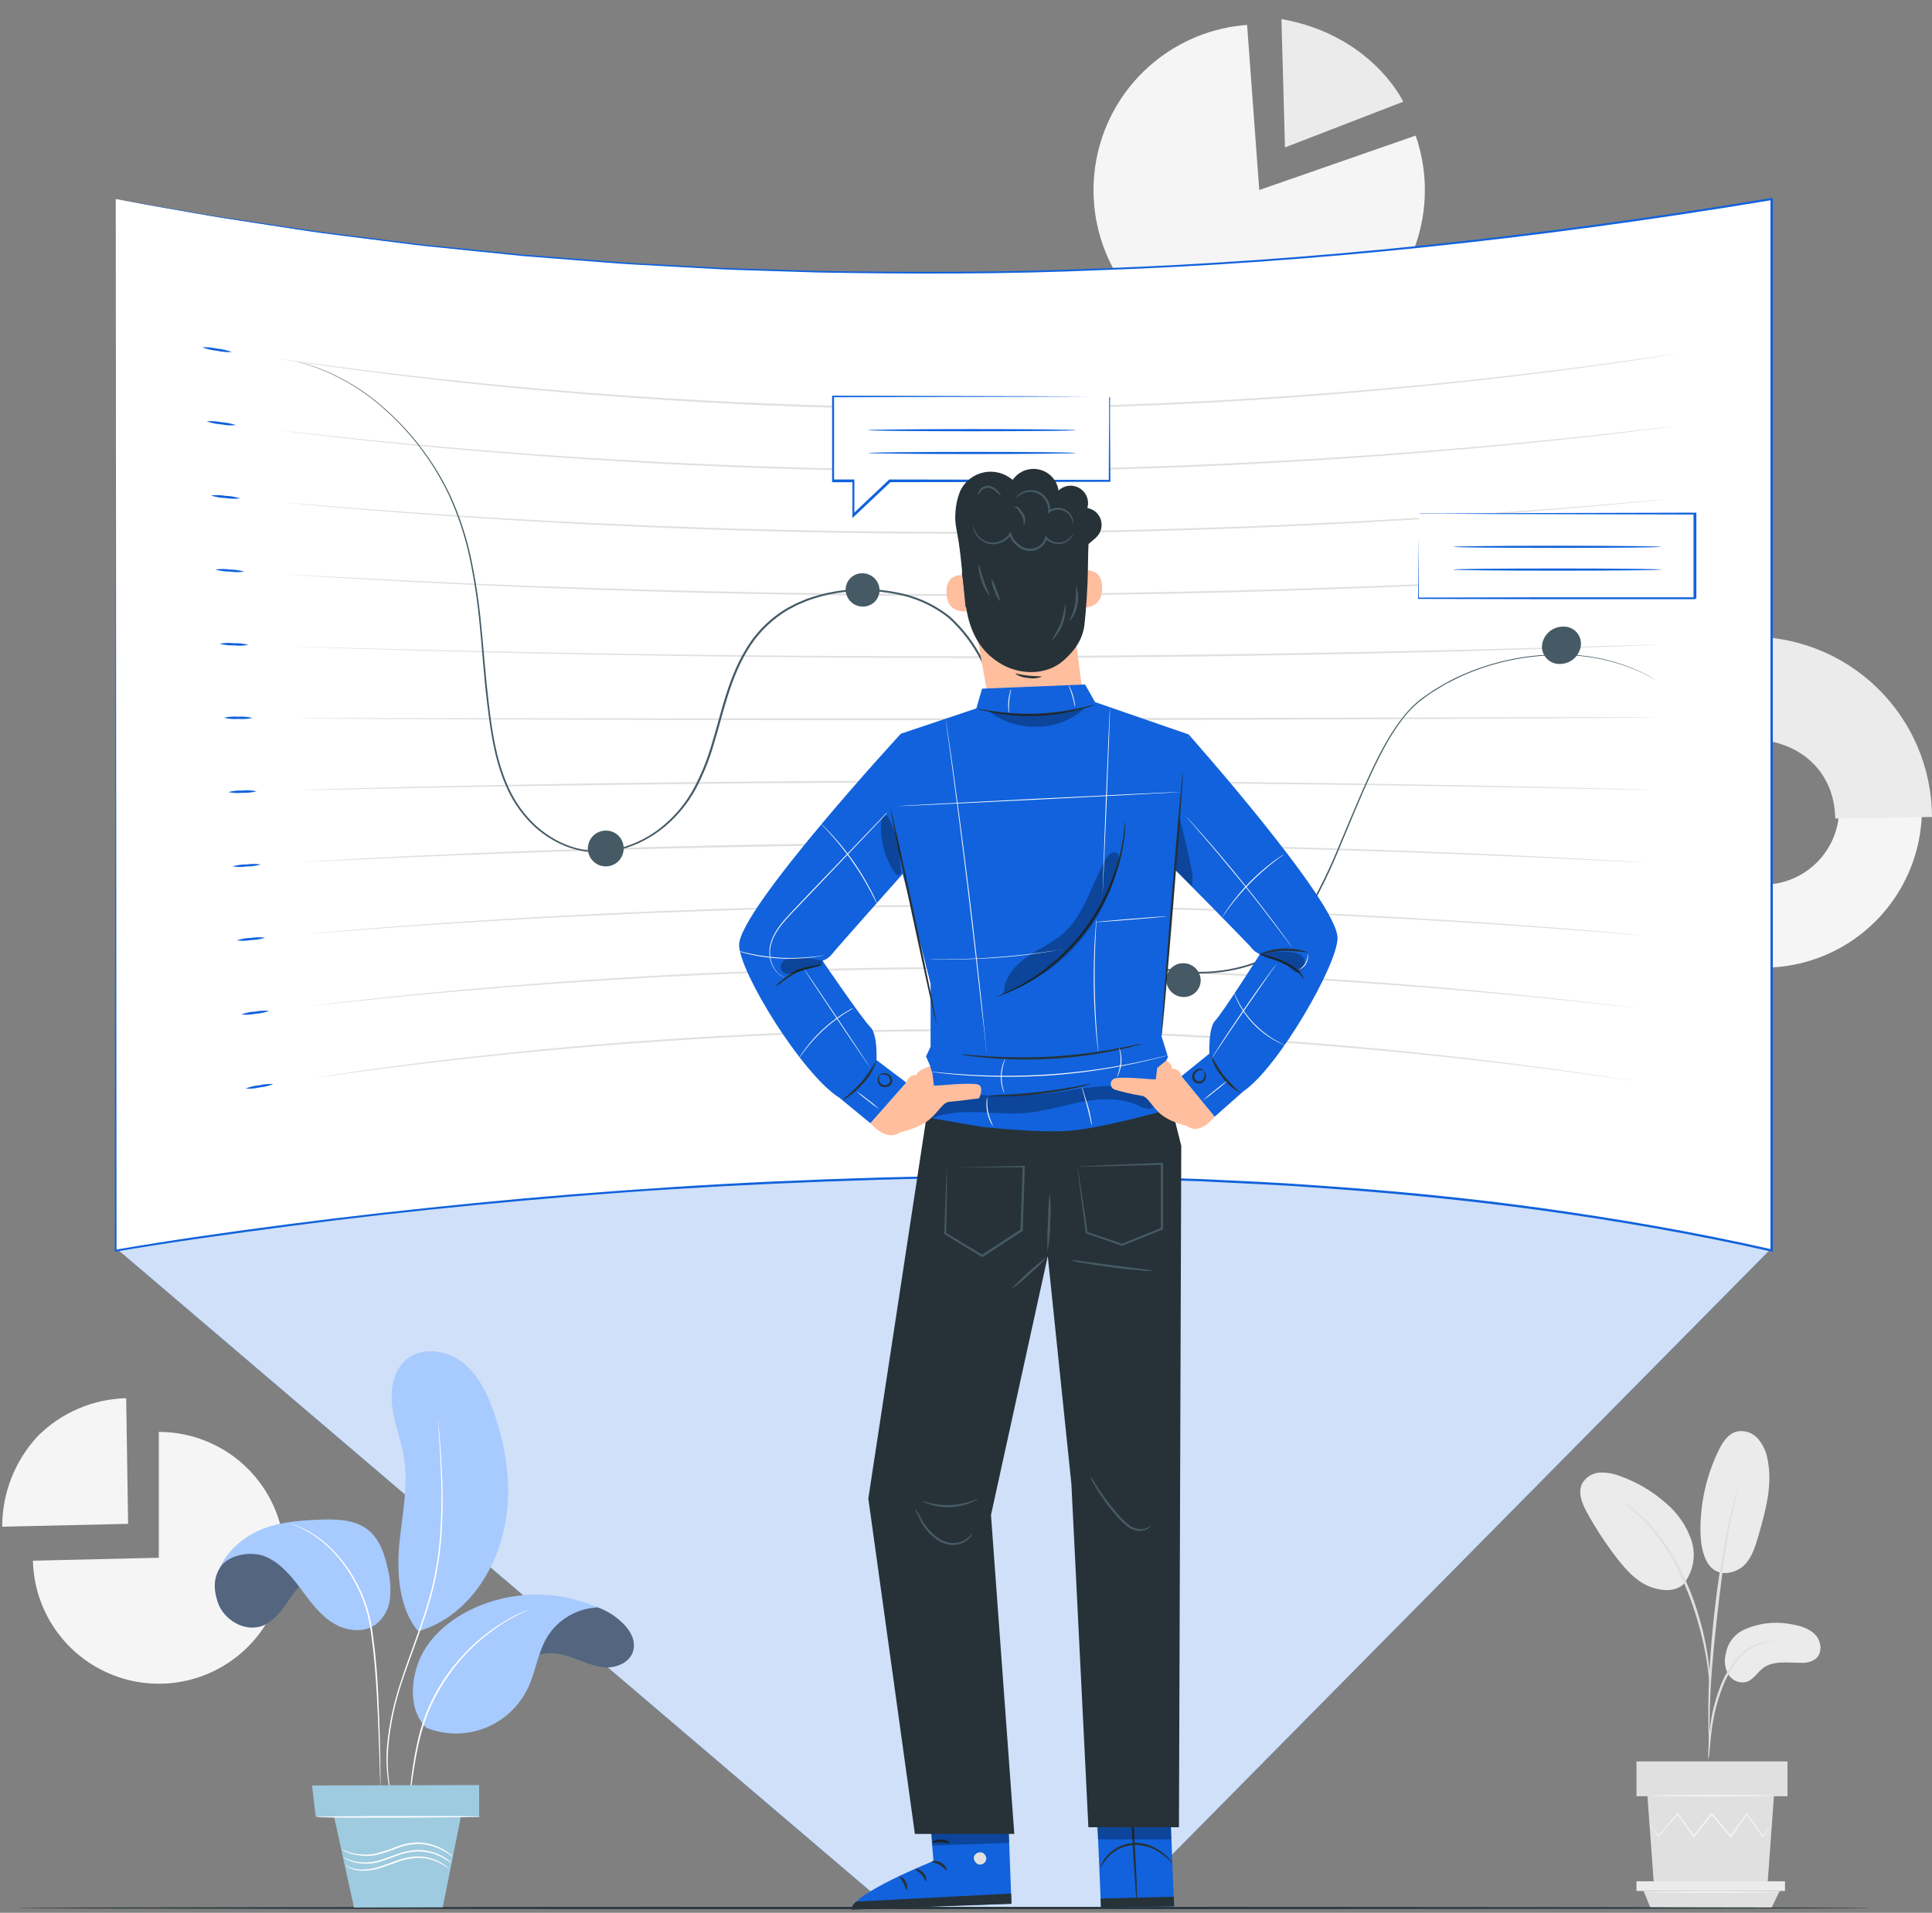 <svg width="309" height="306" viewBox="0 0 309 306" fill="none" xmlns="http://www.w3.org/2000/svg">
<rect x="0" y="0" width="309" height="306" fill="#808080" stroke="none"/>
<path d="M201.403 30.398L226.415 21.693C228.238 26.922 228.376 32.59 226.812 37.902C225.247 43.214 222.058 47.902 217.692 51.308C213.326 54.714 208.003 56.667 202.47 56.892C196.937 57.117 191.473 55.603 186.844 52.563C182.216 49.523 178.656 45.109 176.665 39.942C174.674 34.775 174.352 29.114 175.744 23.755C177.136 18.395 180.172 13.606 184.425 10.06C188.678 6.515 193.936 4.39 199.458 3.986L201.403 30.398Z" fill="#F5F5F5"/>
<path d="M204.948 3.052L205.52 23.583L224.43 16.271C224.43 16.271 219.472 5.621 204.948 3.052Z" fill="#EBEBEB"/>
<path d="M25.401 249.205V229.07C29.366 229.07 33.242 230.24 36.544 232.432C39.847 234.625 42.429 237.744 43.967 241.398C45.505 245.051 45.931 249.078 45.191 252.972C44.451 256.867 42.578 260.456 39.807 263.291C37.036 266.126 33.49 268.08 29.613 268.909C25.736 269.737 21.701 269.404 18.014 267.949C14.326 266.495 11.149 263.985 8.882 260.733C6.614 257.481 5.357 253.633 5.267 249.669L25.401 249.205Z" fill="#F5F5F5"/>
<path d="M20.491 243.777L0.349 244.235C0.347 238.852 2.386 233.669 6.054 229.73C9.812 225.976 14.87 223.808 20.181 223.676L20.491 243.777Z" fill="#F5F5F5"/>
<path d="M278.767 260.791C281.188 259.654 283.909 259.324 286.531 259.849C287.943 260.078 289.41 260.522 290.372 261.558C291.334 262.594 291.509 264.484 290.372 265.392C289.662 265.869 288.809 266.086 287.957 266.005C285.905 266.005 283.624 265.621 281.983 266.852C281.048 267.559 280.429 268.729 279.292 269.079C278.731 269.208 278.144 269.151 277.618 268.917C277.093 268.683 276.658 268.284 276.379 267.781C275.84 266.744 275.722 265.539 276.049 264.417C276.192 263.644 276.511 262.914 276.983 262.285C277.454 261.656 278.065 261.144 278.767 260.791Z" fill="#EBEBEB"/>
<path d="M273.345 250.342C274.785 252.407 277.597 251.688 278.895 250.463C280.193 249.239 280.745 247.382 281.25 245.64C282.393 241.664 283.544 237.493 282.696 233.443C282.49 232.215 281.95 231.067 281.135 230.126C280.722 229.661 280.194 229.313 279.603 229.117C279.013 228.92 278.381 228.884 277.772 229.01C276.352 229.386 275.478 230.772 274.838 232.091C272.964 235.985 271.983 240.248 271.966 244.57C271.966 246.588 272.195 248.687 273.311 250.342" fill="#EBEBEB"/>
<path d="M269.349 253.302C270.09 252.333 270.583 251.198 270.787 249.996C270.991 248.793 270.899 247.559 270.52 246.4C269.727 244.082 268.312 242.027 266.429 240.46C264.29 238.56 261.802 237.093 259.103 236.141C258.057 235.72 256.933 235.53 255.807 235.582C255.247 235.623 254.705 235.799 254.228 236.096C253.751 236.392 253.353 236.8 253.069 237.284C252.295 238.758 253.035 240.541 253.836 241.994C255.245 244.56 256.854 247.011 258.646 249.326C260.092 251.183 261.74 253.02 263.94 253.854C266.14 254.688 268.421 254.601 269.584 253.074" fill="#EBEBEB"/>
<path d="M273.244 281.463C273.322 281.155 273.367 280.839 273.379 280.521C273.439 279.849 273.527 278.987 273.628 277.965C273.753 276.705 273.944 275.452 274.199 274.211C274.529 272.702 274.979 271.222 275.545 269.784C276.106 268.35 276.867 267.003 277.805 265.782C278.57 264.786 279.547 263.973 280.664 263.4C281.422 263.024 282.235 262.772 283.073 262.653C283.388 262.642 283.702 262.597 284.008 262.519C283.69 262.482 283.37 262.482 283.053 262.519C282.182 262.589 281.332 262.817 280.543 263.192C279.367 263.747 278.336 264.566 277.529 265.587C276.549 266.825 275.76 268.204 275.188 269.677C274.61 271.135 274.16 272.641 273.843 274.177C273.602 275.431 273.436 276.698 273.345 277.972C273.264 279.062 273.231 279.943 273.217 280.548C273.194 280.853 273.203 281.16 273.244 281.463Z" fill="#E0E0E0"/>
<path d="M273.419 279.491C273.439 279.348 273.439 279.203 273.419 279.061V277.816C273.419 276.733 273.419 275.172 273.473 273.241C273.567 269.387 273.897 265.236 274.542 259.383C275.148 253.88 275.962 247.469 276.823 243.305C277.011 242.363 277.193 241.508 277.368 240.762C277.543 240.015 277.677 239.369 277.819 238.844C277.96 238.32 278.034 237.956 278.108 237.64C278.149 237.5 278.174 237.356 278.182 237.21C278.117 237.338 278.067 237.473 278.034 237.613L277.671 238.811C277.509 239.322 277.348 239.968 277.159 240.708C276.971 241.448 276.756 242.302 276.554 243.251C275.501 248.168 274.711 253.138 274.186 258.139C273.513 264.005 273.251 269.346 273.224 273.215C273.224 275.145 273.224 276.713 273.291 277.789C273.325 278.294 273.352 278.704 273.372 279.034C273.37 279.187 273.386 279.341 273.419 279.491Z" fill="#E0E0E0"/>
<path d="M273.446 269.192C273.483 268.76 273.483 268.325 273.446 267.893C273.399 267.059 273.284 265.875 273.049 264.375C272.765 262.644 272.383 260.93 271.905 259.242C271.34 257.174 270.623 255.15 269.759 253.187C268.27 249.567 266.136 246.246 263.463 243.386C262.991 242.887 262.485 242.422 261.949 241.993C261.727 241.798 261.525 241.61 261.317 241.455L260.745 241.058C260.396 240.808 260.029 240.583 259.648 240.385C260.908 241.377 262.106 242.447 263.234 243.587C265.822 246.47 267.899 249.774 269.376 253.356C270.227 255.311 270.948 257.32 271.535 259.37C272.094 261.254 272.47 262.989 272.753 264.449C273.036 265.909 273.177 267.14 273.271 267.934C273.297 268.357 273.355 268.778 273.446 269.192Z" fill="#E0E0E0"/>
<path d="M263.489 287.363L264.525 301.504H282.689L283.719 287.363H263.489Z" fill="#E0E0E0"/>
<path d="M285.885 281.787H261.734V287.357H285.885V281.787Z" fill="#E0E0E0"/>
<path d="M261.734 300.959V302.506H262.87H285.488V300.959H261.734Z" fill="#EBEBEB"/>
<path d="M263.98 305.223L262.87 302.506H284.627L283.328 305.223H263.98Z" fill="#E0E0E0"/>
<path d="M283.382 291.985C283.382 291.985 283.382 292.032 283.301 292.113L283.026 292.476L281.969 293.822L281.922 293.882L281.875 293.822L279.279 290.222H279.44L276.884 293.848L276.803 293.963L276.709 293.855L273.675 290.243H273.85L273.681 290.451L270.99 293.855L270.896 293.97L270.816 293.848L268.252 290.222H268.4L265.252 293.822L265.191 293.882L265.151 293.808L264.162 292.153L263.907 291.709C263.875 291.661 263.85 291.609 263.833 291.554C263.833 291.554 263.873 291.595 263.94 291.696L264.216 292.119L265.252 293.748H265.158C265.965 292.799 267.015 291.561 268.259 290.108L268.34 290.014L268.407 290.115L270.99 293.721H270.816L273.506 290.31C273.56 290.236 273.621 290.169 273.675 290.101L273.762 289.994L273.85 290.095L276.877 293.714H276.709L279.292 290.108L279.366 290.007L279.44 290.108C280.463 291.575 281.337 292.799 281.983 293.748H281.895L282.992 292.402L283.288 292.059L283.382 291.985Z" fill="#F5F5F5"/>
<path d="M283.974 287.269C283.974 287.33 279.42 287.384 273.809 287.384C268.199 287.384 263.644 287.33 263.644 287.269C263.644 287.209 268.192 287.155 273.809 287.155C279.427 287.155 283.974 287.209 283.974 287.269Z" fill="#F5F5F5"/>
<path d="M284.889 302.66C284.889 302.721 279.945 302.775 273.843 302.775C267.741 302.775 262.797 302.721 262.797 302.66C262.797 302.6 267.741 302.546 273.843 302.546C279.945 302.546 284.889 302.6 284.889 302.66Z" fill="#F5F5F5"/>
<path d="M256.715 129.761C256.657 124.755 258.084 119.844 260.814 115.648C263.545 111.453 267.458 108.16 272.059 106.186C276.66 104.212 281.742 103.645 286.665 104.557C291.587 105.469 296.129 107.82 299.717 111.311C303.305 114.802 305.778 119.278 306.824 124.174C307.871 129.07 307.443 134.166 305.595 138.819C303.747 143.472 300.563 147.473 296.443 150.317C292.323 153.162 287.453 154.722 282.447 154.801C275.717 154.885 269.227 152.296 264.403 147.602C259.579 142.908 256.814 136.492 256.715 129.761ZM294.153 129.156C294.102 126.764 293.344 124.441 291.974 122.48C290.604 120.518 288.685 119.007 286.457 118.136C284.229 117.264 281.793 117.072 279.456 117.584C277.119 118.096 274.986 119.288 273.326 121.011C271.666 122.734 270.554 124.909 270.129 127.263C269.705 129.618 269.987 132.045 270.94 134.239C271.894 136.433 273.475 138.296 275.486 139.591C277.497 140.887 279.847 141.559 282.239 141.521C285.457 141.459 288.52 140.122 290.754 137.803C292.988 135.485 294.21 132.375 294.153 129.156Z" fill="#F5F5F5"/>
<path d="M256.715 129.761C256.598 123.035 259.152 116.536 263.818 111.69C268.484 106.844 274.88 104.045 281.606 103.907L281.821 117.187C278.632 117.293 275.611 118.648 273.411 120.96C271.211 123.271 270.006 126.354 270.058 129.545C270.109 132.736 271.411 135.78 273.685 138.019C275.958 140.259 279.02 141.516 282.212 141.52L282.42 154.8C275.694 154.877 269.212 152.285 264.394 147.592C259.575 142.898 256.814 136.486 256.715 129.761Z" fill="#E0E0E0"/>
<path d="M279.359 101.863C283.21 101.768 287.041 102.443 290.627 103.849C294.213 105.254 297.482 107.361 300.243 110.047C303.004 112.733 305.201 115.943 306.705 119.489C308.208 123.035 308.989 126.845 309 130.697L293.527 130.946C293.399 123.095 287.425 118.164 279.615 118.285L279.359 101.863Z" fill="#EBEBEB"/>
<path d="M18.513 199.644L142.256 305.156H179.101L283.376 199.644C283.376 199.644 175.361 173.065 18.513 199.644Z" fill="#1162DC"/>
<path opacity="0.8" d="M18.513 199.644L142.256 305.156H179.101L283.376 199.644C283.376 199.644 175.361 173.065 18.513 199.644Z" fill="white"/>
<path d="M18.513 31.837V200.021C18.513 200.021 167.369 173.448 283.382 200.021V31.837C192.926 47.128 104.683 48.084 18.513 31.837Z" fill="white"/>
<path d="M18.513 31.837L23.451 32.684L29.505 33.734C31.907 34.144 34.692 34.669 37.84 35.08L48.369 36.654C49.331 36.795 50.32 36.956 51.329 37.084L54.43 37.474L61.009 38.295C63.29 38.571 65.651 38.901 68.1 39.163L75.689 39.93L83.761 40.737L92.319 41.41C95.252 41.618 98.252 41.901 101.333 42.083L110.812 42.594L115.71 42.856C117.364 42.937 119.033 42.964 120.721 43.025L131.061 43.341C145.128 43.563 160.312 43.63 176.437 42.917C208.729 41.739 244.787 38.114 283.355 31.675H283.544V31.864C283.544 83.564 283.544 140.396 283.544 200.048V200.263L283.328 200.223C271.031 197.444 258.72 195.312 246.503 193.63C234.286 191.948 222.15 190.791 210.175 189.97C204.181 189.519 198.227 189.297 192.314 188.988L183.481 188.699C180.548 188.591 177.628 188.584 174.735 188.517C163.097 188.356 151.654 188.403 140.426 188.739C129.198 189.075 118.226 189.573 107.462 190.246C96.698 190.919 86.257 191.8 76.058 192.782C65.86 193.764 55.957 194.881 46.357 196.146C36.757 197.411 27.46 198.696 18.526 200.223H18.365V200.054C18.452 97.24 18.506 33.007 18.506 31.87C18.506 32.994 18.56 97.227 18.64 200.054L18.479 199.92C27.426 198.386 36.717 197.061 46.317 195.816C55.917 194.572 65.826 193.462 76.032 192.453C86.237 191.443 96.705 190.609 107.442 189.91C118.178 189.21 129.178 188.712 140.406 188.389C151.634 188.066 163.077 187.999 174.715 188.161C177.628 188.221 180.548 188.234 183.461 188.335L192.294 188.631C198.207 188.914 204.168 189.156 210.162 189.607C222.15 190.428 234.299 191.558 246.523 193.26C258.747 194.962 271.071 197.081 283.382 199.866L283.167 200.034C283.167 140.396 283.167 83.564 283.167 31.85L283.355 32.012C244.774 38.443 208.682 42.049 176.39 43.206C160.245 43.913 145.068 43.832 131.001 43.596L120.654 43.273C118.966 43.213 117.29 43.179 115.642 43.099L110.738 42.829L101.259 42.311C98.178 42.136 95.205 41.854 92.245 41.639L83.687 40.966L75.615 40.145L68.019 39.365C65.571 39.096 63.209 38.766 60.935 38.49L54.349 37.656L51.248 37.259C50.239 37.125 49.23 36.963 48.288 36.822L37.827 35.207C34.665 34.763 31.907 34.232 29.512 33.815L23.457 32.732L18.513 31.837Z" fill="#1162DC"/>
<path d="M268.004 56.614C268.004 56.574 218.255 65.36 156.329 65.467C94.37 65.844 44.507 57.395 44.541 57.395C44.501 57.152 94.357 65.521 156.336 65.151C218.221 65.064 268.004 56.372 268.004 56.614Z" fill="#E0E0E0"/>
<path d="M267.331 68.239C267.331 68.239 217.878 75.343 156.289 75.417C94.687 75.727 45.119 68.899 45.146 68.912C45.106 68.697 94.68 75.431 156.289 75.121C217.858 75.034 267.331 68.024 267.331 68.239Z" fill="#E0E0E0"/>
<path d="M266.658 79.864C266.658 79.864 217.488 85.299 156.262 85.367C95.043 85.609 45.738 80.422 45.772 80.409C45.725 80.22 95.01 85.313 156.262 85.071C217.468 84.997 266.658 79.675 266.658 79.864Z" fill="#E0E0E0"/>
<path d="M265.945 91.489C265.945 91.529 217.064 95.263 156.201 95.317C95.319 95.492 46.324 91.953 46.357 91.906C46.317 91.745 95.305 95.196 156.201 95.021C217.077 94.96 265.985 91.3 265.945 91.489Z" fill="#E0E0E0"/>
<path d="M265.272 103.114C265.272 103.188 216.68 105.226 156.175 105.267C95.669 105.307 46.949 103.471 46.976 103.41C47.003 103.349 95.642 105.085 156.175 104.978C216.707 104.87 265.313 102.979 265.272 103.114Z" fill="#E0E0E0"/>
<path d="M264.593 114.739C264.593 114.84 216.29 115.189 156.148 115.216C96.005 115.243 47.568 114.994 47.595 114.9C47.622 114.806 95.972 114.961 156.148 114.9C216.324 114.84 264.64 114.638 264.593 114.739Z" fill="#E0E0E0"/>
<path d="M263.92 126.369C263.92 126.49 215.907 125.152 156.121 125.165C96.335 125.178 48.187 126.511 48.221 126.396C48.254 126.282 96.301 124.842 156.121 124.869C215.94 124.896 263.967 126.282 263.92 126.369Z" fill="#E0E0E0"/>
<path d="M263.241 137.996C263.241 138.15 215.517 135.11 156.094 135.116C96.671 135.123 48.813 138.036 48.84 137.888C48.799 137.841 96.604 134.719 156.094 134.82C215.53 134.807 263.294 137.949 263.241 137.996Z" fill="#E0E0E0"/>
<path d="M262.568 149.619C262.568 149.8 215.127 145.071 156.06 145.064C96.974 144.903 49.432 149.558 49.459 149.383C49.418 149.383 96.967 144.6 156.06 144.768C215.14 144.768 262.622 149.599 262.568 149.619Z" fill="#E0E0E0"/>
<path d="M261.888 161.265C261.888 161.473 214.743 155.048 156.033 155.028C97.31 154.8 50.051 161.083 50.078 160.888C50.037 160.888 97.297 154.497 156.033 154.732C191.419 154.739 226.771 156.92 261.888 161.265Z" fill="#E0E0E0"/>
<path d="M261.209 172.877C261.209 173.119 214.353 164.999 156.006 164.965C97.64 164.669 50.676 172.601 50.703 172.365C50.663 172.365 97.626 164.36 156.006 164.656C191.232 164.703 226.403 167.451 261.209 172.877Z" fill="#E0E0E0"/>
<path d="M264.936 108.859L264.108 108.415C263.319 107.947 262.496 107.538 261.646 107.19C258.334 105.79 254.798 104.993 251.205 104.836C248.55 104.732 245.891 104.892 243.267 105.313C240.122 105.828 237.053 106.732 234.131 108.004C233.337 108.334 232.584 108.765 231.79 109.141C230.996 109.518 230.263 110.036 229.483 110.487C228.702 110.938 227.989 111.516 227.242 112.054C226.516 112.627 225.841 113.262 225.224 113.951C222.802 116.743 221.033 120.134 219.371 123.679C217.71 127.224 216.189 131.012 214.548 134.9C212.928 138.973 211.008 142.919 208.803 146.707C207.614 148.715 206.126 150.53 204.39 152.089C203.451 152.903 202.382 153.554 201.228 154.013C200.629 154.221 200.05 154.484 199.425 154.645C198.808 154.839 198.181 155.001 197.548 155.13C194.942 155.692 192.267 155.867 189.61 155.648C186.887 155.426 184.208 154.826 181.651 153.865C179.087 152.91 176.717 151.499 174.655 149.701C174.403 149.492 174.165 149.267 173.942 149.028L173.269 148.295C172.872 147.77 172.428 147.272 172.071 146.727C171.322 145.654 170.647 144.53 170.053 143.363C167.685 138.728 166.185 133.737 164.712 128.684C163.238 123.632 161.913 118.445 160.117 113.299C159.229 110.685 158.149 108.139 156.888 105.683C155.586 103.099 153.821 100.776 151.681 98.828C149.206 96.871 146.28 95.564 143.171 95.027L142.579 94.906L141.98 94.826L140.782 94.664C139.975 94.617 139.168 94.523 138.367 94.543C136.767 94.52 135.168 94.644 133.591 94.913C132.055 95.179 130.546 95.584 129.084 96.124C128.727 96.265 128.411 96.42 128.034 96.568L127.509 96.79L127.018 97.046L126.029 97.57L125.101 98.162C122.784 99.727 120.852 101.797 119.45 104.217C116.685 108.886 115.696 114.072 114.182 119.017C113.467 121.499 112.498 123.899 111.29 126.182C110.037 128.495 108.357 130.549 106.338 132.236C104.252 133.983 101.806 135.246 99.174 135.936C96.532 136.61 93.752 136.505 91.168 135.634C88.745 134.789 86.554 133.388 84.77 131.543C83.099 129.805 81.766 127.77 80.842 125.543C78.998 121.217 78.433 116.73 77.909 112.492C77.384 108.253 77.135 104.129 76.745 100.228C76.409 96.482 75.852 92.76 75.076 89.08C74.347 85.706 73.257 82.42 71.827 79.279C69.291 73.896 65.665 69.099 61.178 65.192C58.213 62.567 54.811 60.481 51.127 59.029C50.495 58.8 49.943 58.578 49.459 58.417L48.234 58.081L47.239 57.791L48.234 58.047L49.465 58.37C49.95 58.525 50.508 58.74 51.147 58.969C54.845 60.406 58.261 62.482 61.238 65.104C65.767 69.016 69.432 73.827 72.002 79.231C73.447 82.38 74.548 85.675 75.285 89.06C76.074 92.745 76.643 96.475 76.987 100.228C77.384 104.136 77.66 108.233 78.171 112.478C78.682 116.723 79.274 121.183 81.104 125.455C82.019 127.649 83.333 129.654 84.979 131.368C86.732 133.186 88.886 134.569 91.269 135.405C93.791 136.26 96.507 136.363 99.086 135.701C101.668 135.023 104.067 133.78 106.11 132.061C108.103 130.393 109.759 128.359 110.987 126.067C112.187 123.801 113.148 121.415 113.853 118.95C115.36 114.046 116.342 108.859 119.134 104.109C120.553 101.64 122.515 99.525 124.872 97.927L125.814 97.328L126.823 96.79L127.328 96.528L127.859 96.299L128.929 95.848C131.944 94.741 135.136 94.199 138.347 94.247C139.168 94.247 139.989 94.321 140.803 94.368C141.213 94.415 141.617 94.476 142.027 94.529L142.632 94.617L143.238 94.738C146.411 95.281 149.396 96.617 151.916 98.62C154.09 100.588 155.881 102.942 157.197 105.562C158.462 108.03 159.546 110.586 160.44 113.211C162.236 118.378 163.575 123.558 165.028 128.617C166.481 133.676 167.995 138.647 170.342 143.249C170.938 144.4 171.612 145.508 172.361 146.566C172.717 147.111 173.154 147.602 173.545 148.113L174.217 148.833C174.427 149.071 174.652 149.296 174.89 149.505C176.921 151.272 179.252 152.66 181.772 153.602C184.302 154.563 186.954 155.163 189.65 155.385C192.276 155.6 194.919 155.427 197.494 154.874C199.983 154.309 202.432 153.488 204.221 151.907C205.939 150.36 207.411 148.562 208.587 146.572C210.796 142.808 212.721 138.884 214.346 134.833C215.994 130.958 217.521 127.177 219.19 123.619C220.858 120.06 222.648 116.669 225.103 113.85C225.721 113.153 226.396 112.51 227.121 111.926C227.875 111.384 228.628 110.859 229.382 110.352C230.169 109.902 230.922 109.417 231.709 109.007C232.497 108.596 233.27 108.199 234.071 107.87C237.011 106.595 240.097 105.692 243.26 105.179C245.898 104.762 248.571 104.611 251.239 104.728C254.841 104.899 258.383 105.72 261.693 107.15C262.54 107.505 263.358 107.923 264.142 108.401C264.64 108.691 264.936 108.859 264.936 108.859Z" fill="#455A64"/>
<path d="M192.038 156.905C192.025 157.261 191.942 157.611 191.793 157.934C191.644 158.258 191.432 158.548 191.17 158.789C190.907 159.03 190.6 159.216 190.265 159.338C189.931 159.459 189.575 159.513 189.219 159.495C188.494 159.471 187.806 159.164 187.304 158.64C186.801 158.116 186.523 157.416 186.528 156.69C186.541 156.334 186.623 155.983 186.772 155.659C186.921 155.335 187.132 155.044 187.395 154.802C187.657 154.56 187.965 154.373 188.3 154.252C188.635 154.13 188.991 154.076 189.347 154.093C190.075 154.114 190.766 154.421 191.269 154.948C191.773 155.474 192.049 156.177 192.038 156.905Z" fill="#455A64"/>
<path d="M140.675 94.402C140.674 94.753 140.603 95.1 140.467 95.423C140.331 95.746 140.132 96.039 139.881 96.284C139.631 96.53 139.334 96.723 139.009 96.853C138.683 96.982 138.334 97.046 137.984 97.04C137.267 97.036 136.579 96.753 136.068 96.251C135.557 95.748 135.262 95.066 135.246 94.349C135.246 93.998 135.316 93.65 135.452 93.327C135.587 93.003 135.787 92.71 136.037 92.465C136.288 92.219 136.585 92.026 136.911 91.897C137.237 91.767 137.586 91.704 137.937 91.712C138.654 91.713 139.343 91.996 139.855 92.499C140.366 93.002 140.661 93.685 140.675 94.402Z" fill="#455A64"/>
<path d="M252.854 103.127C252.786 103.955 252.413 104.729 251.808 105.3C251.203 105.87 250.408 106.196 249.577 106.215C249.188 106.24 248.798 106.184 248.432 106.049C248.066 105.914 247.733 105.704 247.454 105.432C247.175 105.159 246.956 104.832 246.812 104.469C246.668 104.107 246.601 103.718 246.617 103.329C246.687 102.502 247.059 101.731 247.662 101.162C248.266 100.594 249.058 100.268 249.887 100.247C250.277 100.214 250.67 100.265 251.04 100.397C251.409 100.528 251.745 100.738 252.027 101.011C252.308 101.284 252.527 101.614 252.67 101.979C252.813 102.344 252.875 102.735 252.854 103.127Z" fill="#455A64"/>
<path d="M99.746 135.566C99.78 136.135 99.644 136.701 99.355 137.193C99.065 137.684 98.636 138.078 98.122 138.324C97.607 138.57 97.031 138.657 96.467 138.574C95.903 138.491 95.376 138.242 94.955 137.857C94.533 137.473 94.236 136.972 94.101 136.418C93.966 135.864 93.999 135.283 94.196 134.748C94.393 134.212 94.746 133.748 95.208 133.415C95.671 133.081 96.222 132.893 96.792 132.875C97.541 132.84 98.272 133.104 98.826 133.609C99.38 134.113 99.711 134.817 99.746 135.566Z" fill="#455A64"/>
<path d="M37.08 56.319C36.29 56.367 35.496 56.299 34.726 56.117C33.913 56.043 33.113 55.857 32.351 55.565C33.141 55.513 33.935 55.581 34.706 55.767C35.519 55.841 36.318 56.027 37.08 56.319Z" fill="#1162DC"/>
<path d="M37.746 68.011C36.964 68.093 36.174 68.052 35.405 67.89C34.599 67.842 33.804 67.678 33.044 67.405C33.827 67.337 34.615 67.382 35.385 67.54C36.19 67.591 36.984 67.75 37.746 68.011Z" fill="#1162DC"/>
<path d="M38.412 79.729C37.638 79.827 36.853 79.809 36.084 79.675C35.286 79.654 34.495 79.516 33.737 79.265C34.511 79.171 35.296 79.191 36.064 79.326C36.862 79.348 37.653 79.484 38.412 79.729Z" fill="#1162DC"/>
<path d="M39.072 91.442C38.305 91.562 37.524 91.562 36.757 91.442C35.967 91.445 35.181 91.334 34.423 91.112C35.19 90.991 35.971 90.991 36.737 91.112C37.527 91.112 38.313 91.223 39.072 91.442Z" fill="#1162DC"/>
<path d="M39.737 103.16C38.979 103.304 38.204 103.334 37.437 103.248C36.655 103.277 35.873 103.191 35.116 102.992C35.873 102.84 36.65 102.808 37.417 102.898C38.199 102.869 38.981 102.957 39.737 103.16Z" fill="#1162DC"/>
<path d="M40.404 114.846C39.653 115.014 38.883 115.07 38.116 115.014C37.342 115.069 36.564 115.006 35.809 114.826C36.557 114.649 37.33 114.593 38.096 114.658C38.87 114.604 39.648 114.667 40.404 114.846Z" fill="#1162DC"/>
<path d="M41.063 126.585C40.321 126.778 39.555 126.859 38.789 126.827C38.025 126.907 37.254 126.868 36.502 126.713C37.24 126.516 38.005 126.434 38.769 126.471C39.535 126.394 40.308 126.433 41.063 126.585Z" fill="#1162DC"/>
<path d="M41.729 138.298C40.995 138.514 40.233 138.618 39.468 138.607C38.713 138.727 37.943 138.727 37.188 138.607C37.92 138.384 38.683 138.277 39.448 138.291C40.205 138.179 40.973 138.182 41.729 138.298Z" fill="#1162DC"/>
<path d="M42.395 150.011C41.669 150.249 40.912 150.379 40.148 150.394C39.399 150.524 38.634 150.538 37.881 150.434C38.605 150.187 39.363 150.055 40.128 150.044C40.877 149.919 41.642 149.908 42.395 150.011Z" fill="#1162DC"/>
<path d="M43.054 161.723C42.339 161.986 41.588 162.14 40.827 162.18C40.087 162.334 39.326 162.373 38.574 162.294C39.289 162.022 40.043 161.866 40.807 161.83C41.546 161.68 42.304 161.644 43.054 161.723Z" fill="#1162DC"/>
<path d="M43.72 173.434C43.009 173.717 42.262 173.896 41.5 173.965C40.769 174.139 40.016 174.203 39.267 174.154C39.971 173.859 40.718 173.677 41.48 173.615C42.212 173.437 42.968 173.376 43.72 173.434Z" fill="#1162DC"/>
<path d="M177.534 63.476H133.308V76.978H136.558V82.487L142.39 76.978H177.534V63.476Z" fill="white"/>
<path d="M177.534 63.475C177.534 63.475 177.534 63.549 177.534 63.697C177.534 63.845 177.534 64.088 177.534 64.37C177.534 64.982 177.534 65.87 177.534 67.014C177.534 69.348 177.568 72.732 177.595 76.97V77.078H177.487L142.343 77.139L142.458 77.091L136.632 82.601L136.336 82.884V76.97L136.511 77.145H133.086V76.97C133.086 72.261 133.086 67.734 133.086 63.469V63.3H133.255L165.028 63.381L174.211 63.428H176.646H177.272H177.48H177.251H176.579H174.103L164.887 63.475L133.228 63.549L133.396 63.381C133.396 67.646 133.396 72.18 133.396 76.883L133.221 76.708H136.645V82.393L136.349 82.265L142.182 76.755L142.229 76.708H142.303L177.447 76.769L177.332 76.883C177.332 72.672 177.379 69.315 177.393 66.987C177.393 65.837 177.393 64.969 177.393 64.296C177.393 64 177.393 63.771 177.393 63.623C177.435 63.569 177.482 63.52 177.534 63.475Z" fill="#1162DC"/>
<path d="M172.071 68.817C172.071 68.911 164.624 68.992 155.441 68.992C146.259 68.992 138.811 68.911 138.811 68.817C138.811 68.723 146.259 68.642 155.441 68.642C164.624 68.642 172.071 68.716 172.071 68.817Z" fill="#1162DC"/>
<path d="M172.071 72.464C172.071 72.558 164.624 72.638 155.441 72.638C146.258 72.638 138.838 72.551 138.838 72.464C138.838 72.376 146.285 72.289 155.468 72.289C164.651 72.289 172.071 72.363 172.071 72.464Z" fill="#1162DC"/>
<path d="M226.92 82.137V95.639H230.169H236.001H271.145V82.137H226.92Z" fill="white"/>
<path d="M226.92 82.138H227.128H227.754H230.216L239.446 82.091L271.145 82.01H271.313V82.185C271.313 86.47 271.313 91.005 271.313 95.673C270.964 96.03 271.206 95.774 271.125 95.855H258.155H246.227L226.92 95.815H226.805V95.707C226.805 91.455 226.852 88.072 226.866 85.737C226.866 84.6 226.866 83.719 226.866 83.1V82.427C226.86 82.353 226.86 82.279 226.866 82.205C226.866 82.205 226.866 82.293 226.866 82.447V83.12C226.866 83.746 226.866 84.634 226.866 85.811C226.866 88.132 226.899 91.489 226.926 95.714L226.819 95.599L246.126 95.552H271.017C270.943 95.626 271.206 95.377 270.856 95.721V82.145L271.031 82.313L239.453 82.232L230.33 82.185H227.835H227.162C227.079 82.181 226.998 82.165 226.92 82.138Z" fill="#1162DC"/>
<path d="M265.683 87.479C265.683 87.573 258.235 87.654 249.053 87.654C239.87 87.654 232.422 87.573 232.422 87.479C232.422 87.385 239.87 87.304 249.053 87.304C258.235 87.304 265.683 87.385 265.683 87.479Z" fill="#1162DC"/>
<path d="M265.683 91.118C265.683 91.219 258.235 91.293 249.053 91.293C239.87 91.293 232.422 91.219 232.422 91.118C232.422 91.017 239.87 90.943 249.053 90.943C258.235 90.943 265.683 91.024 265.683 91.118Z" fill="#1162DC"/>
<path d="M299.144 305.23C299.144 305.331 232.819 305.405 151.021 305.405C69.224 305.405 2.885 305.331 2.885 305.23C2.885 305.129 69.197 305.055 151.021 305.055C232.846 305.055 299.144 305.129 299.144 305.23Z" fill="#263238"/>
<path d="M82.833 268.944C83.324 267.228 84.38 265.58 86.015 264.86C87.65 264.141 89.695 264.537 91.437 265.163C93.18 265.789 94.895 266.636 96.752 266.744C98.609 266.852 100.687 265.97 101.239 264.201C101.791 262.432 100.748 260.763 99.49 259.559C98.161 258.283 96.531 257.362 94.752 256.883C92.973 256.403 91.101 256.379 89.311 256.813C87.52 257.248 85.867 258.126 84.506 259.368C83.144 260.61 82.118 262.175 81.521 263.919" fill="#A7CAFF"/>
<g opacity="0.5">
<path d="M82.833 268.943C83.324 267.228 84.38 265.579 86.015 264.86C87.65 264.14 89.695 264.537 91.437 265.162C93.18 265.788 94.895 266.636 96.752 266.743C98.609 266.851 100.687 265.97 101.239 264.2C101.791 262.431 100.748 260.763 99.49 259.558C98.161 258.282 96.531 257.362 94.752 256.882C92.973 256.402 91.101 256.378 89.311 256.812C87.52 257.247 85.867 258.126 84.506 259.368C83.144 260.609 82.118 262.174 81.521 263.918" fill="black"/>
</g>
<path d="M68.201 276.418C65.51 273.841 65.604 269.347 66.95 265.856C68.295 262.364 71.248 259.667 74.545 257.891C77.766 256.189 81.331 255.239 84.972 255.112C88.613 254.985 92.236 255.684 95.568 257.157C93.936 257.229 92.346 257.699 90.938 258.529C89.531 259.358 88.348 260.52 87.495 261.914C86.008 264.389 85.685 267.396 84.461 269.986C83.081 272.934 80.625 275.241 77.597 276.433C74.569 277.625 71.2 277.613 68.181 276.398" fill="#A7CAFF"/>
<path d="M66.856 260.918C63.842 257.373 63.425 251.675 63.862 247.04C64.299 242.404 65.355 237.742 64.609 233.148C64.171 230.423 63.108 227.826 62.745 225.075C62.382 222.323 62.88 219.249 64.992 217.48C67.427 215.461 71.262 215.919 73.798 217.816C76.334 219.713 77.835 222.7 78.884 225.68C81.259 232.226 82.14 239.485 80.23 246.178C78.319 252.872 73.785 258.86 67.125 260.891" fill="#A7CAFF"/>
<path d="M65.463 290.048C65.453 289.913 65.453 289.778 65.463 289.644C65.463 289.375 65.463 288.971 65.463 288.467C65.503 287.451 65.597 285.978 65.82 284.168C66.082 282.047 66.461 279.943 66.956 277.864C67.575 275.315 68.537 272.862 69.816 270.572C71.105 268.279 72.688 266.164 74.525 264.282C76.009 262.739 77.656 261.361 79.436 260.171C80.189 259.653 80.909 259.256 81.535 258.886C82.16 258.516 82.739 258.274 83.196 258.052L84.279 257.595C84.402 257.538 84.528 257.489 84.656 257.447C84.543 257.525 84.421 257.59 84.293 257.642L83.237 258.14C82.786 258.375 82.234 258.664 81.602 259.008C80.969 259.351 80.256 259.795 79.537 260.319C77.781 261.52 76.156 262.9 74.686 264.436C72.887 266.32 71.332 268.422 70.058 270.693C67.306 275.537 66.559 280.623 66.021 284.188C65.772 285.991 65.651 287.458 65.591 288.473C65.591 288.964 65.537 289.355 65.523 289.644C65.512 289.78 65.492 289.914 65.463 290.048Z" fill="white"/>
<path d="M39.414 246.972C33.858 250.335 33.885 253.403 34.82 256.282C35.755 259.162 39.179 261.16 42.005 260.076C43.606 259.458 44.763 258.058 45.745 256.666C46.727 255.273 47.662 253.766 49.048 252.757C50.434 251.748 52.412 251.365 53.838 252.353" fill="#A7CAFF"/>
<g opacity="0.5">
<path d="M39.415 246.972C33.858 250.336 33.885 253.404 34.82 256.283C35.755 259.162 39.179 261.16 42.005 260.077C43.606 259.458 44.763 258.059 45.745 256.667C46.727 255.274 47.662 253.767 49.048 252.758C50.434 251.749 52.412 251.365 53.838 252.354" fill="black"/>
</g>
<path d="M35.237 250.666C36.69 248.648 40.282 248.062 42.556 249.058C44.83 250.054 46.492 252.045 47.985 254.023C49.479 256.001 50.932 258.1 52.997 259.479C55.062 260.858 57.942 261.349 59.994 259.95C60.648 259.461 61.196 258.844 61.603 258.136C62.01 257.428 62.268 256.644 62.362 255.832C62.539 254.209 62.425 252.566 62.025 250.982C61.527 248.648 60.72 246.212 58.85 244.732C56.764 243.084 53.872 243.01 51.214 243.104C48.167 243.212 45.079 243.447 42.22 244.51C39.361 245.573 36.448 247.874 35.237 250.666Z" fill="#A7CAFF"/>
<path d="M60.801 285.607C60.795 285.565 60.795 285.522 60.801 285.479C60.801 285.385 60.801 285.271 60.801 285.123C60.801 284.786 60.801 284.329 60.747 283.744C60.747 282.519 60.66 280.79 60.592 278.664C60.525 276.539 60.424 273.955 60.263 271.137C60.101 268.318 59.879 265.19 59.442 261.954C59.255 260.377 58.942 258.818 58.507 257.292C58.063 255.882 57.489 254.517 56.791 253.215C56.171 252.033 55.449 250.907 54.632 249.851C53.917 248.931 53.13 248.069 52.277 247.275C51.033 246.133 49.628 245.181 48.106 244.449C47.831 244.321 47.595 244.2 47.386 244.113L46.842 243.904L46.505 243.77C46.431 243.77 46.391 243.723 46.398 243.716L46.512 243.749L46.855 243.857L47.413 244.045C47.629 244.126 47.871 244.241 48.147 244.362C49.699 245.065 51.134 246.004 52.398 247.147C53.264 247.94 54.065 248.802 54.793 249.723C55.623 250.779 56.359 251.904 56.993 253.087C57.703 254.4 58.289 255.776 58.742 257.197C59.184 258.739 59.502 260.314 59.691 261.907C60.128 265.156 60.364 268.277 60.491 271.11C60.619 273.942 60.713 276.492 60.767 278.644C60.821 280.797 60.834 282.526 60.848 283.723V285.466C60.839 285.515 60.823 285.563 60.801 285.607Z" fill="white"/>
<path d="M62.819 288.117C62.551 287.338 62.344 286.54 62.2 285.729C61.806 283.509 61.716 281.246 61.931 279.001C62.262 275.684 62.966 272.414 64.03 269.253C65.16 265.668 66.721 261.853 68.019 257.716C69.284 253.852 70.075 249.85 70.374 245.795C70.618 242.484 70.669 239.162 70.529 235.845C70.428 233.013 70.266 230.719 70.172 229.118C70.125 228.338 70.085 227.726 70.058 227.295C70.058 227.093 70.058 226.938 70.058 226.817C70.049 226.764 70.049 226.709 70.058 226.656C70.061 226.71 70.061 226.764 70.058 226.817C70.058 226.938 70.058 227.093 70.105 227.288C70.105 227.719 70.192 228.331 70.26 229.111C70.387 230.692 70.569 232.98 70.697 235.839C70.865 239.163 70.831 242.495 70.596 245.815C70.447 247.777 70.191 249.728 69.829 251.661C69.425 253.734 68.897 255.781 68.248 257.79C66.903 261.927 65.382 265.755 64.212 269.321C63.169 272.471 62.476 275.726 62.146 279.028C61.92 281.254 61.983 283.499 62.335 285.709C62.476 286.489 62.604 287.094 62.711 287.491L62.826 287.956C62.828 288.009 62.826 288.063 62.819 288.117Z" fill="white"/>
<path d="M76.637 290.598L50.508 290.659L49.903 285.634L76.63 285.566L76.637 290.598Z" fill="#9ECBE0"/>
<path d="M53.313 290.081L56.616 305.157L70.811 305.123L73.832 290.027L53.313 290.081Z" fill="#9ECBE0"/>
<path d="M76.637 290.599C76.637 290.667 70.892 290.721 63.808 290.714C56.724 290.707 50.979 290.653 50.979 290.586C50.979 290.519 56.724 290.465 63.808 290.465C70.892 290.465 76.637 290.525 76.637 290.599Z" fill="#9ECBE0"/>
<path d="M72.17 298.052C71.46 297.523 70.687 297.082 69.869 296.74C68.976 296.392 68.029 296.203 67.071 296.182C65.894 296.191 64.728 296.408 63.626 296.821C62.442 297.232 61.326 297.702 60.263 297.965C59.301 298.174 58.309 298.206 57.336 298.059C56.682 297.968 56.047 297.768 55.459 297.467C55.298 297.385 55.145 297.288 55.002 297.178C54.903 297.106 54.856 297.066 54.861 297.057C54.861 297.057 55.083 297.184 55.533 297.38C56.126 297.639 56.754 297.809 57.397 297.884C58.349 298.001 59.314 297.951 60.249 297.736C61.292 297.474 62.402 296.996 63.613 296.586C64.737 296.162 65.93 295.948 67.131 295.953C68.117 295.985 69.088 296.197 69.997 296.579C70.606 296.831 71.179 297.163 71.699 297.568C71.844 297.675 71.981 297.792 72.109 297.918C72.136 297.998 72.177 298.046 72.17 298.052Z" fill="white"/>
<path d="M71.975 299.062C71.288 298.548 70.545 298.113 69.762 297.764C68.906 297.417 67.994 297.233 67.071 297.219C65.922 297.219 64.783 297.424 63.707 297.824C62.557 298.208 61.48 298.659 60.451 298.941C59.538 299.205 58.588 299.315 57.639 299.264C56.998 299.228 56.37 299.061 55.796 298.773C55.64 298.693 55.492 298.601 55.352 298.497C55.258 298.423 55.21 298.383 55.217 298.376C55.224 298.369 55.432 298.504 55.836 298.685C56.41 298.929 57.023 299.066 57.646 299.089C58.574 299.111 59.501 298.986 60.391 298.719C61.4 298.43 62.469 297.979 63.633 297.589C64.725 297.186 65.88 296.983 67.044 296.99C68.642 297.033 70.183 297.593 71.437 298.585C71.574 298.691 71.704 298.805 71.827 298.928C71.941 299.008 71.982 299.055 71.975 299.062Z" fill="white"/>
<path d="M72.432 297.05C71.697 296.502 70.902 296.037 70.064 295.664C69.153 295.276 68.181 295.049 67.192 294.991C65.98 294.968 64.775 295.183 63.647 295.624C62.502 296.077 61.332 296.461 60.142 296.774C59.142 296.946 58.12 296.946 57.121 296.774C56.446 296.673 55.79 296.469 55.177 296.169C55.012 296.083 54.854 295.984 54.706 295.873C54.598 295.799 54.551 295.758 54.558 295.751C54.565 295.745 54.786 295.886 55.231 296.081C55.848 296.34 56.497 296.515 57.161 296.599C58.14 296.742 59.136 296.721 60.108 296.539C61.284 296.209 62.442 295.821 63.579 295.375C64.738 294.923 65.976 294.71 67.219 294.749C68.931 294.873 70.568 295.497 71.928 296.545C72.073 296.656 72.213 296.775 72.345 296.902C72.379 296.948 72.409 296.997 72.432 297.05Z" fill="white"/>
<path d="M76.873 290.618C76.873 290.685 70.993 290.753 63.741 290.773C56.489 290.793 50.616 290.773 50.616 290.678C50.616 290.584 56.489 290.537 63.741 290.524C70.993 290.51 76.873 290.544 76.873 290.618Z" fill="white"/>
<path d="M175.173 283.562L176.094 305.217L187.786 304.955L186.912 283.259L175.173 283.562Z" fill="#1162DC"/>
<path d="M181.833 304.276C181.934 304.276 181.752 299.526 181.429 293.68C181.106 287.834 180.756 283.105 180.676 283.111C180.595 283.118 180.756 287.854 181.079 293.7C181.402 299.546 181.739 304.276 181.833 304.276Z" fill="#263238"/>
<path d="M176.034 303.724L187.726 303.428L187.787 304.955L176.094 305.218L176.034 303.724Z" fill="#263238"/>
<path d="M187.511 298.02C187.428 297.851 187.319 297.697 187.188 297.563C186.857 297.174 186.49 296.818 186.091 296.5C185.506 296.013 184.85 295.616 184.147 295.323C183.282 294.942 182.34 294.769 181.396 294.818C180.541 294.853 179.702 295.067 178.934 295.444C178.166 295.822 177.485 296.356 176.935 297.011C176.608 297.406 176.338 297.845 176.135 298.316C176.048 298.484 175.993 298.667 175.973 298.854C176.311 298.264 176.696 297.702 177.124 297.173C178.231 295.959 179.775 295.233 181.416 295.154C183.055 295.134 184.651 295.673 185.943 296.682C186.952 297.448 187.464 298.067 187.511 298.02Z" fill="#263238"/>
<g opacity="0.3">
<path d="M187.161 289.436L187.255 291.818L175.536 292.033L175.455 290.237L187.161 289.436Z" fill="black"/>
</g>
<path opacity="0.3" d="M175.455 292.315L175.63 294.239H187.356L187.275 292.315H175.455Z" fill="black"/>
<path d="M148.257 284.565L149.293 297.717C149.293 297.717 136.322 302.911 136.282 305.36L161.772 304.559L160.998 284L148.257 284.565Z" fill="#1162DC"/>
<path d="M156.955 296.324C157.206 296.389 157.425 296.544 157.568 296.76C157.712 296.976 157.772 297.237 157.735 297.494C157.68 297.747 157.53 297.969 157.316 298.114C157.102 298.259 156.84 298.317 156.585 298.274C156.319 298.206 156.089 298.042 155.937 297.813C155.786 297.584 155.724 297.308 155.764 297.037C155.851 296.779 156.034 296.565 156.274 296.44C156.515 296.314 156.795 296.287 157.056 296.364" fill="#E0E0E0"/>
<path d="M161.772 304.559L161.711 302.917L136.955 304.209C136.741 304.359 136.559 304.551 136.42 304.773C136.282 304.995 136.189 305.242 136.147 305.501L161.772 304.559Z" fill="#263238"/>
<path d="M149.037 297.832C149.037 297.96 149.71 297.987 150.315 298.363C150.921 298.74 151.304 299.258 151.412 299.204C151.519 299.15 151.311 298.431 150.53 297.987C149.75 297.543 149.003 297.697 149.037 297.832Z" fill="#263238"/>
<path d="M146.38 299.042C146.38 299.17 146.911 299.359 147.362 299.87C147.813 300.381 147.961 300.939 148.082 300.933C148.203 300.926 148.257 300.206 147.685 299.587C147.113 298.968 146.38 298.921 146.38 299.042Z" fill="#263238"/>
<path d="M144.987 302.345C145.101 302.345 145.249 301.726 144.9 301.053C144.55 300.38 143.944 300.131 143.897 300.239C143.85 300.347 144.227 300.696 144.509 301.255C144.792 301.813 144.893 302.338 144.987 302.345Z" fill="#263238"/>
<path d="M149.131 294.764C149.192 294.878 149.763 294.683 150.477 294.696C151.19 294.71 151.748 294.919 151.822 294.804C151.896 294.69 151.331 294.273 150.477 294.259C149.622 294.246 149.071 294.67 149.131 294.764Z" fill="#263238"/>
<path d="M148.553 291.944C148.98 292.045 149.428 292.024 149.844 291.883C150.311 291.783 150.763 291.625 151.19 291.412C151.44 291.285 151.682 291.143 151.916 290.989C152.057 290.9 152.184 290.791 152.293 290.666C152.366 290.569 152.406 290.451 152.406 290.329C152.406 290.208 152.366 290.09 152.293 289.993C152.225 289.909 152.138 289.842 152.041 289.797C151.943 289.751 151.836 289.729 151.728 289.731C151.565 289.738 151.405 289.768 151.25 289.818C150.976 289.895 150.71 289.999 150.456 290.127C150.03 290.344 149.639 290.625 149.299 290.962C148.727 291.54 148.546 292.018 148.586 292.038C148.627 292.058 148.923 291.675 149.508 291.19C149.853 290.92 150.23 290.695 150.631 290.518C150.868 290.412 151.114 290.327 151.365 290.262C151.634 290.175 151.862 290.168 151.936 290.262C152.01 290.356 151.936 290.329 151.936 290.41C151.856 290.501 151.763 290.581 151.661 290.646C151.082 291.055 150.444 291.374 149.77 291.594C149.357 291.682 148.95 291.799 148.553 291.944Z" fill="#263238"/>
<path d="M148.728 292.12C148.954 291.742 149.053 291.301 149.01 290.862C149.016 290.383 148.936 289.907 148.775 289.456C148.683 289.188 148.561 288.931 148.411 288.689C148.336 288.521 148.219 288.376 148.07 288.267C147.921 288.159 147.747 288.091 147.564 288.071C147.449 288.078 147.338 288.118 147.246 288.186C147.153 288.254 147.081 288.347 147.039 288.454C146.982 288.608 146.943 288.768 146.925 288.932C146.894 289.221 146.907 289.514 146.965 289.799C147.061 290.279 147.273 290.727 147.584 291.105C148.115 291.777 148.647 291.878 148.66 291.831C148.674 291.784 148.25 291.542 147.833 290.923C147.595 290.562 147.439 290.153 147.375 289.726C147.342 289.478 147.342 289.227 147.375 288.979C147.375 288.703 147.496 288.481 147.597 288.501C147.698 288.521 147.954 288.689 148.068 288.905C148.203 289.119 148.32 289.344 148.418 289.577C148.58 289.987 148.682 290.417 148.721 290.856C148.768 291.629 148.654 292.107 148.728 292.12Z" fill="#263238"/>
<g opacity="0.3">
<path d="M161.328 291.883L161.409 294.802L149.071 295.24L148.976 292.589L161.328 291.883Z" fill="black"/>
</g>
<path d="M158.819 115.984L173.807 115.796L172.139 103.014C172.139 103.014 173.161 102.792 173.229 97.242C173.296 91.692 173.551 82.253 173.551 82.253C170.395 80.894 166.932 80.403 163.523 80.832C160.113 81.26 156.879 82.591 154.156 84.688L153.336 85.321L158.819 115.984Z" fill="#FFBE9D"/>
<path d="M155.071 92.169C154.977 92.121 151.257 91.038 151.378 94.859C151.499 98.681 155.287 97.752 155.293 97.645C155.3 97.537 155.071 92.169 155.071 92.169Z" fill="#FFBE9D"/>
<path d="M172.906 91.376C173 91.335 176.39 90.42 176.269 94.215C176.148 98.009 172.361 97.107 172.354 97C172.347 96.892 172.906 91.376 172.906 91.376Z" fill="#FFBE9D"/>
<path d="M153.84 91.746C154.412 94.921 154.298 96.596 154.823 98.722C155.657 102.086 157.325 104.662 160.352 106.344C163.38 108.026 167.483 107.992 170.087 105.671C171.89 104.084 173.168 102.308 173.451 99.906C173.733 97.504 173.989 93.286 174.002 90.878C174.036 86.546 174.325 82.401 174.325 82.401L161.94 80.161L154.89 84.352L153.84 91.746Z" fill="#263238"/>
<path d="M166.616 108.261C165.925 108.524 165.175 108.589 164.449 108.45C163.708 108.421 162.988 108.188 162.371 107.777C162.411 107.683 163.326 107.972 164.49 108.093C165.653 108.214 166.602 108.16 166.616 108.261Z" fill="#263238"/>
<path d="M154.439 97.154C154.076 93.891 153.84 90.165 153.336 86.727C153.141 85.435 152.663 83.572 152.798 82.273C152.834 80.963 153.11 79.67 153.612 78.459C153.976 77.721 154.505 77.076 155.157 76.574C155.81 76.072 156.569 75.727 157.376 75.564C158.183 75.402 159.016 75.427 159.812 75.637C160.608 75.847 161.345 76.237 161.967 76.777C162.425 76.104 163.075 75.585 163.833 75.288C164.591 74.992 165.421 74.931 166.214 75.115C167.007 75.298 167.726 75.716 168.276 76.316C168.827 76.915 169.184 77.667 169.3 78.472C169.744 78.049 170.315 77.783 170.926 77.717C171.536 77.651 172.151 77.787 172.676 78.106C173.201 78.425 173.606 78.907 173.829 79.48C174.051 80.052 174.079 80.681 173.908 81.271C174.355 81.346 174.776 81.53 175.133 81.808C175.491 82.086 175.774 82.448 175.957 82.862C176.14 83.277 176.217 83.73 176.181 84.181C176.145 84.633 175.997 85.068 175.751 85.449C175.173 86.33 174.143 86.794 173.511 87.662C173.153 88.153 172.943 88.738 172.909 89.345C172.874 89.953 173.016 90.557 173.316 91.086" fill="#263238"/>
<path d="M171.641 85.368C171.623 85.496 171.577 85.617 171.506 85.725C171.327 86.044 171.082 86.322 170.786 86.539C170.319 86.88 169.751 87.058 169.172 87.043C168.795 87.034 168.424 86.947 168.082 86.787C167.741 86.627 167.436 86.398 167.187 86.115L167.45 86.041C167.358 86.473 167.159 86.874 166.869 87.207C166.579 87.54 166.21 87.794 165.795 87.945C165.337 88.123 164.842 88.184 164.355 88.123C163.867 88.062 163.403 87.88 163.003 87.595C162.275 87.091 161.724 86.371 161.429 85.536H161.731C161.419 85.996 161.002 86.376 160.514 86.642C160.026 86.909 159.482 87.056 158.926 87.07C158.488 87.08 158.052 86.999 157.646 86.834C157.24 86.668 156.872 86.421 156.565 86.108C156.158 85.707 155.864 85.206 155.71 84.655C155.643 84.463 155.618 84.259 155.636 84.056C155.636 84.056 155.69 84.265 155.825 84.621C156.01 85.134 156.315 85.595 156.713 85.967C157.006 86.244 157.352 86.46 157.73 86.602C158.107 86.744 158.509 86.809 158.913 86.794C159.418 86.772 159.91 86.631 160.351 86.383C160.791 86.135 161.167 85.788 161.449 85.368L161.631 85.079L161.745 85.402C162.02 86.165 162.525 86.823 163.191 87.285C163.547 87.537 163.959 87.699 164.392 87.757C164.824 87.814 165.264 87.765 165.674 87.615C166.038 87.487 166.364 87.27 166.623 86.983C166.882 86.696 167.064 86.349 167.154 85.974L167.208 85.657L167.416 85.9C167.637 86.157 167.908 86.368 168.212 86.519C168.515 86.671 168.847 86.76 169.185 86.781C169.717 86.81 170.243 86.666 170.686 86.371C171.068 86.104 171.393 85.763 171.641 85.368Z" fill="#455A64"/>
<path d="M171.621 83.861C171.548 83.368 171.366 82.897 171.089 82.482C170.776 82.043 170.315 81.733 169.791 81.608C169.468 81.531 169.133 81.524 168.808 81.585C168.482 81.647 168.173 81.776 167.9 81.964L167.598 82.186L167.631 81.809C167.658 81.441 167.615 81.071 167.504 80.719C167.382 80.336 167.185 79.982 166.922 79.678C166.659 79.374 166.338 79.126 165.976 78.95C165.372 78.671 164.69 78.609 164.046 78.775C163.448 78.953 162.898 79.263 162.438 79.683C162.508 79.523 162.614 79.38 162.747 79.266C163.093 78.925 163.519 78.676 163.985 78.54C164.685 78.325 165.438 78.366 166.111 78.654C166.517 78.845 166.879 79.117 167.176 79.454C167.472 79.791 167.696 80.185 167.833 80.612C167.96 81.009 168.006 81.428 167.968 81.843L167.699 81.688C168.01 81.474 168.365 81.33 168.738 81.266C169.111 81.202 169.493 81.22 169.858 81.318C170.443 81.473 170.947 81.843 171.271 82.354C171.488 82.682 171.62 83.059 171.654 83.451C171.68 83.588 171.668 83.73 171.621 83.861Z" fill="#455A64"/>
<path d="M163.729 83.976C163.682 83.976 163.729 83.761 163.729 83.451C163.694 83.053 163.563 82.67 163.346 82.334C163.125 81.985 162.885 81.648 162.626 81.325C162.438 81.13 162.256 81.265 162.229 81.245C162.202 81.224 162.229 81.164 162.317 81.097C162.386 81.051 162.466 81.027 162.549 81.027C162.631 81.027 162.712 81.051 162.781 81.097C162.939 81.225 163.081 81.372 163.205 81.534C163.367 81.716 163.513 81.912 163.642 82.119C163.896 82.507 164.015 82.969 163.978 83.431C163.911 83.821 163.729 83.996 163.729 83.976Z" fill="#455A64"/>
<path d="M156.376 79.193C156.336 79.193 156.376 78.897 156.605 78.52C156.749 78.284 156.942 78.082 157.17 77.928C157.468 77.733 157.827 77.654 158.179 77.706C158.782 77.816 159.319 78.153 159.68 78.648C159.955 78.998 160.083 79.24 160.05 79.273C160.016 79.307 159.814 79.112 159.498 78.816C159.136 78.431 158.668 78.164 158.152 78.049C157.894 78.021 157.633 78.064 157.396 78.171C157.159 78.279 156.956 78.448 156.807 78.661C156.545 78.977 156.424 79.193 156.376 79.193Z" fill="#455A64"/>
<path d="M158.3 95.338C157.691 94.638 157.245 93.81 156.995 92.916C156.64 92.066 156.484 91.145 156.538 90.225C156.639 90.225 156.834 91.423 157.325 92.829C157.816 94.235 158.388 95.251 158.3 95.338Z" fill="#455A64"/>
<path d="M159.962 96.212C159.538 95.71 159.227 95.123 159.047 94.49C158.76 93.896 158.606 93.246 158.597 92.586C158.934 93.143 159.195 93.742 159.37 94.369C159.653 94.953 159.852 95.573 159.962 96.212Z" fill="#455A64"/>
<path d="M170.396 96.474C170.52 97.605 170.374 98.749 169.972 99.812C169.57 100.876 168.922 101.83 168.082 102.596C168.681 101.669 169.205 100.694 169.65 99.683C169.982 98.635 170.231 97.562 170.396 96.474Z" fill="#455A64"/>
<path d="M172.065 93.703C172.463 94.654 172.547 95.708 172.307 96.71C172.181 97.734 171.728 98.689 171.015 99.435C171.415 98.537 171.732 97.605 171.964 96.65C172.081 95.672 172.115 94.686 172.065 93.703Z" fill="#455A64"/>
<path d="M167.578 200.957L171.358 237.412L174.076 292.314H188.56L188.93 183.304L187.013 175.675L148.169 178.763L138.879 239.727L146.326 293.384H162.223L158.496 242.364L167.578 200.957Z" fill="#263238"/>
<path d="M167.578 200.957C166.723 201.968 165.78 202.9 164.759 203.742C163.817 204.671 162.793 205.511 161.698 206.252C163.495 204.314 165.462 202.542 167.578 200.957Z" fill="#455A64"/>
<path d="M167.537 200.224C167.472 198.654 167.497 197.082 167.611 195.515C167.616 193.955 167.705 192.397 167.88 190.846C168.066 192.409 168.098 193.986 167.974 195.555C167.978 197.122 167.832 198.686 167.537 200.224Z" fill="#455A64"/>
<path d="M172.327 186.614C172.405 186.609 172.484 186.609 172.563 186.614L173.276 186.567L176.027 186.433L185.849 186.022H186.01V186.157C186.01 189.224 186.01 192.689 186.01 196.355V196.678L185.896 196.719L179.512 199.282H179.451H179.391L173.74 197.317H173.652V197.223C173.242 194.041 172.899 191.391 172.65 189.494C172.542 188.606 172.455 187.892 172.388 187.368C172.351 187.125 172.328 186.88 172.32 186.634C172.34 186.703 172.356 186.773 172.367 186.843C172.367 187.004 172.421 187.193 172.462 187.422C172.549 187.953 172.663 188.673 172.805 189.574C173.087 191.444 173.477 194.055 173.948 197.183L173.847 197.062L179.512 198.986H179.398L185.775 196.416L185.667 196.577V196.382C185.667 192.716 185.667 189.251 185.667 186.184L185.836 186.345L176.121 186.587L173.329 186.641H172.576C172.492 186.64 172.409 186.631 172.327 186.614Z" fill="#455A64"/>
<path d="M151.412 186.83C151.481 186.82 151.551 186.82 151.62 186.83L152.293 186.796L154.782 186.722L163.736 186.514H163.904V186.682C163.81 189.709 163.696 193.201 163.575 196.914V196.921L163.494 196.968L162.458 197.641L157.204 201.065L157.117 201.125L157.022 201.072L151.102 197.466L151.028 197.419V197.331C151.143 194.156 151.237 191.505 151.304 189.608C151.338 188.72 151.371 188.014 151.392 187.482C151.412 186.951 151.439 186.749 151.445 186.763C151.455 186.832 151.455 186.902 151.445 186.971V187.543C151.445 188.081 151.445 188.801 151.445 189.702C151.445 191.579 151.378 194.196 151.331 197.338L151.257 197.21L157.197 200.769H157.002L162.249 197.331L163.286 196.659L163.205 196.8C163.339 193.086 163.467 189.595 163.575 186.574L163.736 186.736L154.876 186.783H151.674L151.412 186.83Z" fill="#455A64"/>
<path d="M184.477 203.312C183.821 203.353 183.163 203.33 182.512 203.245C181.308 203.157 179.64 202.996 177.803 202.753C175.967 202.511 174.318 202.249 173.128 202.027C172.476 201.942 171.834 201.795 171.21 201.59C171.865 201.593 172.518 201.656 173.161 201.778L177.87 202.397L182.58 202.996C183.22 203.043 183.855 203.149 184.477 203.312Z" fill="#455A64"/>
<path d="M184.14 243.944C184.14 243.944 184.087 244.159 183.797 244.408C183.378 244.745 182.855 244.924 182.317 244.913C181.522 244.885 180.76 244.591 180.151 244.079C179.433 243.468 178.774 242.792 178.18 242.06C177.079 240.775 176.097 239.393 175.247 237.93C174.866 237.342 174.558 236.709 174.332 236.046C174.74 236.608 175.118 237.192 175.462 237.795C176.368 239.207 177.368 240.555 178.456 241.832C179.034 242.539 179.671 243.196 180.36 243.796C180.906 244.282 181.595 244.578 182.324 244.637C182.815 244.666 183.302 244.538 183.716 244.274C184.006 244.099 184.12 243.931 184.14 243.944Z" fill="#455A64"/>
<path d="M155.529 245.23C155.505 245.399 155.438 245.559 155.334 245.694C155.08 246.086 154.737 246.412 154.331 246.643C153.73 246.995 153.044 247.176 152.347 247.168C151.494 247.139 150.665 246.876 149.952 246.407C148.703 245.54 147.707 244.356 147.066 242.976C146.762 242.437 146.523 241.863 146.353 241.268C146.706 241.773 147.021 242.303 147.295 242.855C147.968 244.152 148.944 245.266 150.14 246.105C150.803 246.534 151.565 246.787 152.354 246.838C152.998 246.862 153.638 246.718 154.21 246.421C154.732 246.125 155.182 245.719 155.529 245.23Z" fill="#455A64"/>
<path d="M156.45 239.726C156.1 240.024 155.696 240.253 155.26 240.399C153.182 241.268 150.862 241.363 148.721 240.668C148.27 240.557 147.847 240.355 147.476 240.076C150.403 241.119 153.62 240.987 156.45 239.706V239.726Z" fill="#455A64"/>
<path d="M156.154 113.328L157.069 110.172L173.545 109.5L175.139 112.318L190.107 117.492L186.804 151.68L185.762 165.74L186.811 169.104L185.297 172.118L186.226 177.668C186.226 177.668 176.35 180.46 171.21 180.884C166.071 181.307 156.942 180.258 156.942 180.258L148.196 178.738L148.775 170.537L148.102 169.003L148.835 167.456V157.365L143.85 137.721L144.099 117.371L156.154 113.328Z" fill="#1162DC"/>
<path d="M144.099 117.356C144.099 117.356 118.219 145.45 118.212 151.175C118.212 155.453 128.303 171.888 134.264 175.628L139.222 179.699L144.96 173.193L140.184 169.581C140.184 169.581 140.399 165.443 139.188 164.286C137.977 163.129 131.553 153.697 131.553 153.697C132.083 153.521 132.558 153.211 132.932 152.796C133.329 152.224 144.368 139.812 144.368 139.812L144.691 129.331L144.099 117.356Z" fill="#1162DC"/>
<path d="M131.579 154.344C131.202 154.515 130.804 154.634 130.395 154.701C129.433 154.88 128.489 155.148 127.577 155.501C126.715 155.965 125.89 156.494 125.108 157.082C124.792 157.356 124.439 157.583 124.058 157.755C124.317 157.433 124.621 157.15 124.96 156.914C125.707 156.256 126.526 155.685 127.402 155.212C128.339 154.846 129.321 154.604 130.321 154.492C130.731 154.378 131.155 154.328 131.579 154.344Z" fill="#263238"/>
<path d="M140.184 169.581C139.797 170.978 139.072 172.258 138.071 173.308C137.404 174.078 136.647 174.767 135.818 175.36C135.491 175.629 135.12 175.841 134.721 175.985C135.806 175.077 136.837 174.107 137.809 173.079C138.693 171.979 139.487 170.809 140.184 169.581Z" fill="#263238"/>
<path d="M140.682 171.989C140.634 171.989 140.944 171.606 141.603 171.68C141.798 171.699 141.985 171.764 142.149 171.871C142.313 171.977 142.449 172.122 142.545 172.292C142.647 172.502 142.7 172.732 142.7 172.965C142.696 173.096 142.663 173.225 142.602 173.341C142.542 173.458 142.455 173.559 142.35 173.638C142.163 173.786 141.939 173.881 141.703 173.914C141.466 173.947 141.225 173.917 141.004 173.826C140.831 173.737 140.682 173.606 140.571 173.445C140.461 173.284 140.392 173.098 140.372 172.904C140.312 172.232 140.688 171.942 140.702 171.983C140.602 172.265 140.572 172.567 140.614 172.864C140.645 173.009 140.709 173.146 140.802 173.262C140.894 173.379 141.011 173.473 141.146 173.537C141.313 173.598 141.493 173.614 141.669 173.585C141.845 173.555 142.01 173.481 142.148 173.368C142.215 173.319 142.27 173.255 142.31 173.182C142.349 173.109 142.372 173.028 142.377 172.945C142.38 172.769 142.346 172.595 142.276 172.433C142.209 172.303 142.114 172.189 141.998 172.099C141.881 172.009 141.747 171.947 141.603 171.915C141.295 171.863 140.978 171.888 140.682 171.989Z" fill="#263238"/>
<path d="M149.77 163.728C149.721 163.618 149.685 163.503 149.663 163.385L149.414 162.396L148.579 158.736C147.907 155.648 146.951 151.376 145.942 146.627C144.933 141.877 144.039 137.619 143.406 134.517C143.103 133.004 142.855 131.759 142.673 130.838C142.599 130.434 142.545 130.104 142.491 129.835C142.468 129.718 142.455 129.598 142.451 129.479C142.506 129.587 142.544 129.702 142.565 129.822C142.628 130.082 142.709 130.411 142.807 130.811C143.016 131.726 143.299 132.957 143.648 134.464C144.321 137.551 145.276 141.823 146.285 146.573C147.295 151.322 148.189 155.581 148.822 158.682C149.118 160.196 149.367 161.44 149.548 162.362C149.622 162.766 149.683 163.095 149.73 163.364C149.762 163.483 149.776 163.605 149.77 163.728Z" fill="#263238"/>
<path d="M182.748 166.951C182.389 167.089 182.02 167.201 181.644 167.287C180.931 167.489 179.882 167.738 178.584 168.007C171.798 169.417 164.842 169.83 157.937 169.231C156.592 169.11 155.549 168.989 154.816 168.875C154.432 168.835 154.052 168.765 153.679 168.666C154.063 168.66 154.448 168.682 154.829 168.733C155.569 168.807 156.632 168.895 157.957 168.982C161.396 169.202 164.844 169.216 168.284 169.023C171.722 168.811 175.143 168.391 178.53 167.765C179.835 167.522 180.884 167.314 181.604 167.152C181.978 167.051 182.361 166.983 182.748 166.951Z" fill="#263238"/>
<path d="M174.547 173.375C174.353 173.478 174.144 173.551 173.928 173.59C173.518 173.705 172.926 173.853 172.192 174.021C170.719 174.35 168.661 174.694 166.367 174.99C164.073 175.286 161.987 175.346 160.473 175.36C159.72 175.36 159.128 175.36 158.691 175.36C158.464 175.371 158.238 175.348 158.018 175.292C158.826 175.198 159.639 175.146 160.453 175.138C161.96 175.064 164.032 174.929 166.313 174.667C168.593 174.404 170.645 174.068 172.125 173.806C172.924 173.619 173.733 173.476 174.547 173.375Z" fill="#263238"/>
<path d="M179.983 131.47C179.999 131.595 179.999 131.721 179.983 131.846C179.983 132.129 179.942 132.485 179.922 132.923C179.922 133.158 179.889 133.421 179.868 133.696C179.848 133.972 179.788 134.288 179.741 134.618C179.645 135.365 179.51 136.106 179.337 136.838L179.027 138.116C178.92 138.56 178.758 139.011 178.61 139.462C178.295 140.463 177.926 141.446 177.507 142.408C176.524 144.605 175.318 146.694 173.908 148.645C172.458 150.566 170.817 152.335 169.01 153.926C168.214 154.609 167.383 155.251 166.521 155.85C166.111 156.125 165.734 156.415 165.337 156.65L164.207 157.323C163.501 157.767 162.794 158.063 162.189 158.366C161.886 158.507 161.617 158.648 161.355 158.756L160.621 159.038L159.612 159.408C159.5 159.464 159.38 159.501 159.256 159.516C159.361 159.447 159.474 159.391 159.592 159.348C159.848 159.227 160.177 159.085 160.574 158.91L161.281 158.608C161.543 158.487 161.812 158.339 162.101 158.184C162.775 157.86 163.43 157.5 164.066 157.108L165.183 156.435C165.566 156.193 165.936 155.897 166.34 155.621C167.154 155.076 167.934 154.39 168.782 153.69C172.386 150.536 175.258 146.633 177.198 142.254C177.621 141.304 177.996 140.334 178.321 139.347C178.469 138.883 178.644 138.446 178.758 138.002C178.873 137.558 178.974 137.147 179.081 136.744C179.31 135.943 179.404 135.197 179.532 134.544C179.586 134.221 179.653 133.918 179.693 133.636C179.734 133.353 179.747 133.104 179.774 132.869C179.824 132.42 179.864 132.064 179.895 131.799C179.912 131.686 179.942 131.576 179.983 131.47Z" fill="#263238"/>
<path d="M175.025 112.741C174.813 112.862 174.587 112.957 174.352 113.023C173.895 113.185 173.228 113.38 172.388 113.595C170.201 114.131 167.964 114.44 165.714 114.517C163.461 114.588 161.206 114.424 158.987 114.026C158.139 113.871 157.453 113.716 156.968 113.582C156.724 113.53 156.485 113.453 156.255 113.353C156.255 113.293 157.312 113.535 159.007 113.784C161.214 114.104 163.444 114.232 165.674 114.167C167.902 114.084 170.118 113.812 172.3 113.353C173.989 112.996 175.011 112.687 175.025 112.741Z" fill="#263238"/>
<g opacity="0.3">
<path d="M158.152 113.811C160.395 115.515 163.163 116.379 165.976 116.253C168.754 116.213 171.423 115.169 173.491 113.313C168.454 114.435 163.251 114.604 158.152 113.811Z" fill="black"/>
</g>
<g opacity="0.3">
<path d="M148.701 179.054C153.457 176.874 159.175 178.549 164.375 178.018C167.389 177.708 170.302 176.767 173.282 176.228C176.263 175.69 179.458 175.596 182.196 176.901C182.652 177.173 183.162 177.343 183.69 177.399C184.214 177.399 184.786 176.995 184.746 176.464C184.7 176.281 184.617 176.11 184.501 175.962C184.385 175.814 184.239 175.691 184.073 175.603C182.059 174.281 179.678 173.628 177.272 173.739C174.883 173.855 172.504 174.136 170.154 174.58C166.131 175.174 162.062 175.399 157.998 175.253C156.138 175.072 154.263 175.137 152.421 175.448C150.598 175.865 148.822 176.962 148.115 178.697" fill="black"/>
</g>
<path d="M190.108 117.497C190.108 117.497 213.936 144.339 213.922 150.057C213.922 154.329 204.43 170.805 198.887 174.565L194.258 178.655L188.944 172.177L193.424 168.551C193.424 168.551 193.236 164.414 194.373 163.256C195.51 162.099 201.517 152.634 201.517 152.634C201.017 152.458 200.575 152.149 200.239 151.739C199.876 151.174 187.618 138.809 187.618 138.809L188.231 129.916L190.108 117.497Z" fill="#1162DC"/>
<path d="M201.517 152.635C201.926 152.651 202.329 152.728 202.715 152.864C203.659 153.127 204.582 153.464 205.473 153.873C206.387 154.266 207.218 154.83 207.922 155.535C208.453 156.113 208.5 156.645 208.46 156.638C208.256 156.3 208.015 155.986 207.74 155.703C207.015 155.081 206.201 154.57 205.325 154.189C203.273 153.248 201.483 152.75 201.517 152.635Z" fill="#263238"/>
<path d="M193.586 168.584C194.207 169.77 194.906 170.914 195.678 172.008C196.541 173.034 197.474 173.998 198.47 174.894C197.242 174.262 196.189 173.338 195.402 172.204C194.522 171.156 193.899 169.916 193.586 168.584Z" fill="#263238"/>
<path d="M192.57 171.358C192.57 171.432 192.233 171.109 191.749 171.23C191.612 171.283 191.487 171.363 191.38 171.464C191.274 171.566 191.189 171.687 191.13 171.822C191.04 171.963 191.001 172.131 191.019 172.297C191.037 172.463 191.112 172.619 191.231 172.737C191.35 172.856 191.503 172.936 191.669 172.966C191.835 172.996 192.006 172.975 192.159 172.905C192.282 172.833 192.388 172.736 192.471 172.62C192.553 172.504 192.61 172.372 192.637 172.232C192.666 171.943 192.644 171.652 192.57 171.371C192.57 171.337 192.926 171.627 192.879 172.273C192.866 172.461 192.808 172.644 192.71 172.806C192.612 172.967 192.476 173.103 192.314 173.201C192.099 173.318 191.851 173.362 191.609 173.327C191.366 173.291 191.142 173.179 190.969 173.006C190.778 172.832 190.665 172.59 190.652 172.333C190.647 172.097 190.708 171.864 190.827 171.66C190.914 171.496 191.033 171.352 191.178 171.236C191.322 171.12 191.489 171.036 191.668 170.988C191.793 170.965 191.921 170.968 192.044 170.999C192.166 171.029 192.282 171.085 192.381 171.163C192.529 171.263 192.583 171.358 192.57 171.358Z" fill="#263238"/>
<path d="M194.258 178.656C194.258 178.656 191.944 181.737 189.805 180.116C189.805 180.116 186.811 179.484 185.27 177.896C183.73 176.309 183.488 175.34 182.398 175.266C181.034 175.039 179.686 174.727 178.361 174.331C178.212 174.292 178.074 174.218 177.959 174.115C177.845 174.011 177.757 173.882 177.703 173.737C177.649 173.592 177.632 173.436 177.652 173.283C177.671 173.13 177.728 172.984 177.817 172.857C177.937 172.708 178.098 172.596 178.281 172.534C179.256 172.205 183.595 172.615 183.595 172.615L184.86 172.689L185.082 170.832L186.555 169.648C186.555 169.648 187.49 170.22 187.443 170.994C187.62 170.971 187.8 170.984 187.972 171.032C188.144 171.079 188.304 171.16 188.445 171.271C188.585 171.381 188.702 171.518 188.789 171.674C188.875 171.829 188.93 172.001 188.95 172.178L194.258 178.656Z" fill="#FFBE9D"/>
<path d="M139.222 179.692C139.222 179.692 141.691 182.759 143.998 181.131C143.998 181.131 147.221 180.459 148.882 178.891C150.544 177.324 150.813 176.321 151.977 176.247C153.141 176.173 156.498 175.696 156.558 175.722C156.619 175.749 157.473 173.825 156.424 173.496C155.374 173.166 150.719 173.603 150.719 173.603L149.373 173.684L149.145 171.821L148.768 170.563C148.768 170.563 146.561 171.235 146.602 171.996C146.231 171.952 145.857 172.05 145.556 172.271C145.255 172.492 145.049 172.819 144.98 173.186L139.222 179.692Z" fill="#FFBE9D"/>
<g opacity="0.3">
<path d="M160.588 158.689C160.621 156.361 162.364 154.397 164.281 153.072C166.198 151.746 168.392 150.818 170.127 149.264C173.551 146.203 174.594 141.339 176.908 137.37C177.272 136.744 178.012 136.058 178.61 136.475C179.027 136.764 178.987 137.39 178.886 137.888C177.875 142.723 175.631 147.214 172.373 150.927C169.116 154.639 164.954 157.448 160.292 159.079" fill="black"/>
</g>
<path d="M189.179 123.666C189.273 123.666 188.587 133.084 187.645 144.716C186.703 156.347 185.856 165.752 185.762 165.746C185.667 165.739 186.354 156.327 187.295 144.689C188.237 133.051 189.085 123.652 189.179 123.666Z" fill="#263238"/>
<g opacity="0.3">
<path d="M190.592 141.755C190.812 140.847 190.796 139.897 190.545 138.997C189.993 136.207 189.35 133.44 188.614 130.695C188.614 132.135 188.271 134.274 188.231 135.976C188.231 136.979 188.042 139.232 188.042 139.232L190.592 141.755Z" fill="black"/>
</g>
<g opacity="0.3">
<path d="M201.403 152.595C203.047 152.28 204.726 152.19 206.394 152.326C206.815 152.345 207.229 152.427 207.626 152.568C208.024 152.716 208.35 153.012 208.534 153.395C208.615 153.612 208.652 153.842 208.643 154.074C208.634 154.305 208.578 154.532 208.48 154.741C208.415 154.95 208.294 155.138 208.131 155.284C207.967 155.429 207.767 155.528 207.552 155.568C207.101 155.568 206.731 155.232 206.394 154.896C205.824 154.387 205.159 153.996 204.437 153.745C203.401 153.382 202.203 153.281 201.416 152.521" fill="black"/>
</g>
<path d="M209.334 152.393C207.972 152.207 206.599 152.11 205.224 152.104C203.853 152.22 202.491 152.427 201.147 152.723C203.728 151.545 206.667 151.427 209.334 152.393Z" fill="#263238"/>
<g opacity="0.3">
<path d="M131.6 153.731C130.231 153.356 128.812 153.202 127.395 153.273C126.792 153.223 126.186 153.325 125.632 153.569C125.37 153.652 125.147 153.827 125.005 154.062C124.863 154.298 124.812 154.577 124.86 154.847C124.909 155.117 125.054 155.361 125.27 155.532C125.485 155.703 125.755 155.789 126.029 155.776C126.487 155.781 126.943 155.706 127.375 155.554L130.739 154.578C130.974 154.529 131.193 154.423 131.378 154.269C131.473 154.187 131.533 154.071 131.545 153.946C131.558 153.821 131.522 153.695 131.445 153.596" fill="black"/>
</g>
<g opacity="0.3">
<path d="M144.22 137.894C143.968 135.453 143.263 133.08 142.141 130.897C142.02 130.662 141.852 130.406 141.596 130.379C141.193 130.346 140.998 130.864 140.964 131.268C140.704 134.174 141.434 137.083 143.036 139.522C143.224 139.805 143.547 140.114 143.85 139.953C144.153 139.791 144.099 139.495 144.079 139.219C144.012 138.291 143.938 137.362 143.87 136.434" fill="black"/>
</g>
<path d="M161.368 114.067C161.305 113.883 161.273 113.689 161.274 113.495C161.199 112.57 161.284 111.64 161.523 110.743C161.559 110.554 161.622 110.37 161.711 110.198C161.752 110.198 161.516 111.053 161.422 112.123C161.328 113.192 161.409 114.06 161.368 114.067Z" fill="#FAFAFA"/>
<path d="M171.957 113.105C171.91 113.105 171.782 112.304 171.493 111.342C171.204 110.38 170.887 109.633 170.928 109.613C171.036 109.757 171.122 109.915 171.183 110.084C171.531 110.88 171.778 111.716 171.917 112.573C171.953 112.748 171.966 112.926 171.957 113.105Z" fill="#FAFAFA"/>
<path d="M157.904 169.27C157.904 169.27 157.904 169.075 157.836 168.719C157.769 168.362 157.729 167.79 157.661 167.131C157.507 165.718 157.291 163.767 156.989 161.305C156.451 156.381 155.677 149.586 154.769 142.085C153.861 134.584 152.966 127.803 152.307 122.899C151.977 120.47 151.714 118.492 151.519 117.086C151.432 116.414 151.365 115.902 151.311 115.505C151.257 115.108 151.25 114.954 151.25 114.954C151.25 114.954 151.284 115.142 151.338 115.505C151.392 115.869 151.479 116.42 151.573 117.08L152.407 122.885C153.08 127.79 153.988 134.571 154.903 142.072C155.818 149.573 156.572 156.367 157.09 161.292C157.339 163.727 157.534 165.712 157.682 167.124C157.742 167.797 157.789 168.315 157.83 168.712C157.87 169.109 157.904 169.27 157.904 169.27Z" fill="#FAFAFA"/>
<path d="M160.635 174.895C160.635 174.895 160.588 174.828 160.527 174.7C160.449 174.514 160.382 174.323 160.325 174.128C160.136 173.473 160.05 172.792 160.07 172.11C160.085 171.438 160.205 170.773 160.426 170.139C160.493 169.946 160.571 169.757 160.662 169.574C160.729 169.446 160.769 169.379 160.776 169.385C160.783 169.392 160.669 169.681 160.521 170.166C160.133 171.435 160.098 172.787 160.42 174.074C160.541 174.592 160.655 174.888 160.635 174.895Z" fill="#FAFAFA"/>
<path d="M158.839 180.163C158.68 179.985 158.551 179.783 158.455 179.564C157.934 178.523 157.701 177.362 157.783 176.2C157.787 175.971 157.828 175.744 157.904 175.528C157.904 175.528 157.904 175.803 157.904 176.234C157.883 177.367 158.112 178.49 158.576 179.524C158.724 179.921 158.852 180.156 158.839 180.163Z" fill="#FAFAFA"/>
<path d="M174.621 180.027C174.524 179.73 174.445 179.426 174.386 179.119C174.258 178.554 174.069 177.774 173.847 176.926C173.625 176.078 173.403 175.311 173.235 174.753C173.134 174.459 173.055 174.158 173 173.852C173.041 173.924 173.075 174.001 173.101 174.08C173.161 174.228 173.242 174.45 173.336 174.753C173.518 175.298 173.753 176.065 174.009 176.919C174.265 177.774 174.406 178.554 174.513 179.126C174.567 179.408 174.608 179.644 174.628 179.799C174.636 179.875 174.634 179.952 174.621 180.027Z" fill="#FAFAFA"/>
<path d="M178.994 167.63C179.103 167.842 179.18 168.068 179.223 168.303C179.349 168.874 179.39 169.461 179.344 170.045C179.292 170.629 179.156 171.202 178.94 171.747C178.854 171.973 178.741 172.187 178.604 172.386C178.91 171.632 179.111 170.84 179.202 170.032C179.247 169.461 179.223 168.887 179.128 168.323C179.054 167.899 178.974 167.637 178.994 167.63Z" fill="#FAFAFA"/>
<path d="M175.368 147.064C175.368 147.064 175.368 147.138 175.368 147.28C175.368 147.421 175.368 147.67 175.334 147.899C175.301 148.511 175.26 149.244 175.213 150.172C175.119 152.097 175.045 154.754 175.085 157.687C175.126 160.62 175.274 163.277 175.415 165.195C175.489 166.103 175.549 166.863 175.597 167.469C175.597 167.704 175.63 167.906 175.65 168.087C175.656 168.159 175.656 168.231 175.65 168.303C175.629 168.233 175.615 168.161 175.61 168.087L175.536 167.475C175.475 166.937 175.395 166.13 175.307 165.208C175.139 163.291 174.978 160.634 174.937 157.694C174.897 154.754 174.991 152.09 175.105 150.172C175.166 149.21 175.227 148.43 175.274 147.899C175.274 147.663 175.314 147.461 175.334 147.28C175.336 147.207 175.347 147.134 175.368 147.064Z" fill="#FAFAFA"/>
<path d="M177.534 113.011C177.574 113.011 177.332 119.873 176.996 128.336C176.659 136.799 176.323 143.654 176.323 143.654C176.323 143.654 176.525 136.792 176.861 128.329C177.198 119.866 177.494 113.011 177.534 113.011Z" fill="#FAFAFA"/>
<path d="M188.997 126.681C188.997 126.721 178.799 127.266 166.219 127.898C153.638 128.531 143.433 129.008 143.433 128.968C143.433 128.927 153.625 128.389 166.212 127.757C178.799 127.125 188.991 126.647 188.997 126.681Z" fill="#FAFAFA"/>
<path d="M169.959 151.847C169.888 151.875 169.813 151.893 169.737 151.901L169.064 152.022C168.506 152.123 167.719 152.258 166.69 152.406C164.671 152.702 161.886 153.078 158.792 153.26C155.697 153.442 152.885 153.529 150.853 153.516C149.837 153.516 149.017 153.516 148.445 153.469H147.772H147.543C147.62 153.463 147.696 153.463 147.772 153.469H150.833C152.851 153.469 155.67 153.388 158.765 153.173C161.859 152.957 164.644 152.634 166.656 152.359L169.037 152.022L169.71 151.928L169.959 151.847Z" fill="#FAFAFA"/>
<path d="M186.602 146.594C186.602 146.627 184.039 146.869 180.864 147.125C177.689 147.381 175.119 147.562 175.112 147.529C175.105 147.495 177.682 147.246 180.857 146.99C184.033 146.735 186.602 146.553 186.602 146.594Z" fill="#FAFAFA"/>
<path d="M187.053 168.76C187.053 168.76 184.981 169.378 181.564 170.105C177.11 171.055 172.597 171.698 168.055 172.029C163.513 172.338 158.954 172.338 154.412 172.029C150.927 171.78 148.788 171.45 148.788 171.45H149.178L150.302 171.565C151.27 171.672 152.676 171.787 154.419 171.901C158.958 172.184 163.511 172.171 168.048 171.861C172.583 171.541 177.091 170.923 181.543 170.011C183.252 169.661 184.631 169.338 185.58 169.103L186.67 168.84L187.053 168.76Z" fill="#FAFAFA"/>
<path d="M205.399 136.636C205.399 136.636 205.365 136.677 205.291 136.73L204.955 136.979C204.665 137.188 204.242 137.497 203.737 137.894C202.41 138.93 201.154 140.054 199.976 141.258C198.801 142.45 197.704 143.718 196.694 145.052C196.303 145.57 196.021 145.994 195.799 146.29L195.563 146.633L195.469 146.747C195.469 146.747 195.469 146.7 195.536 146.62L195.752 146.263C195.947 145.954 196.236 145.523 196.613 144.998C197.592 143.629 198.676 142.338 199.855 141.137C201.039 139.937 202.309 138.826 203.656 137.814C204.174 137.43 204.598 137.141 204.908 136.932L205.257 136.71L205.399 136.636Z" fill="#FAFAFA"/>
<path d="M206.879 151.847C206.816 151.78 206.757 151.708 206.704 151.632L206.219 151L204.464 148.659C202.97 146.681 200.885 143.949 198.51 141.037C196.135 138.124 193.929 135.493 192.307 133.636L190.39 131.423L189.865 130.818L189.69 130.602C189.69 130.602 189.764 130.67 189.885 130.798L190.43 131.383L192.381 133.569C194.023 135.426 196.243 138.023 198.618 140.969C200.992 143.916 203.071 146.627 204.544 148.618L206.267 150.986L206.724 151.659C206.832 151.773 206.879 151.847 206.879 151.847Z" fill="#FAFAFA"/>
<path d="M209.193 152.52C209.281 153.093 209.17 153.679 208.877 154.18C208.584 154.681 208.128 155.066 207.585 155.271C208.058 154.976 208.458 154.578 208.756 154.107C209.015 153.616 209.165 153.074 209.193 152.52Z" fill="#FAFAFA"/>
<path d="M193.727 169.406C193.75 169.347 193.779 169.291 193.814 169.238C193.902 169.103 193.996 168.949 194.097 168.78C194.393 168.323 194.769 167.765 195.16 167.112C196.068 165.713 197.346 163.789 198.786 161.69C200.225 159.591 201.564 157.707 202.546 156.355L203.724 154.761L204.047 154.337C204.083 154.285 204.124 154.235 204.168 154.189C204.168 154.189 204.168 154.249 204.073 154.35L203.764 154.794L202.627 156.409C201.625 157.855 200.333 159.712 198.9 161.791C197.467 163.87 196.209 165.74 195.247 167.173L194.144 168.814L193.841 169.258C193.807 169.311 193.769 169.36 193.727 169.406Z" fill="#FAFAFA"/>
<path d="M196.303 172.898C195.691 173.484 195.044 174.032 194.366 174.54C193.722 175.087 193.048 175.599 192.348 176.073C192.964 175.492 193.61 174.944 194.285 174.432C195.348 173.557 196.283 172.871 196.303 172.898Z" fill="#FAFAFA"/>
<path d="M205.587 167.233C205.433 167.186 205.282 167.127 205.136 167.058C204.726 166.895 204.329 166.704 203.946 166.486C202.671 165.785 201.51 164.896 200.501 163.849C199.491 162.801 198.643 161.608 197.985 160.31C197.783 159.918 197.605 159.514 197.454 159.099C197.387 158.953 197.337 158.799 197.306 158.642C197.381 158.783 197.449 158.929 197.508 159.079C197.622 159.368 197.817 159.752 198.073 160.263C198.748 161.54 199.599 162.715 200.602 163.755C201.597 164.786 202.728 165.676 203.966 166.398C204.45 166.674 204.847 166.883 205.13 167.011C205.289 167.07 205.442 167.145 205.587 167.233Z" fill="#FAFAFA"/>
<path d="M141.919 129.996L141.684 130.259L141.011 130.999L138.455 133.69L129.978 142.597L127.556 145.126C126.776 145.947 126.009 146.721 125.35 147.521C124.004 149.082 123.116 150.845 123.164 152.425C123.151 153.042 123.264 153.654 123.495 154.225C123.726 154.797 124.071 155.315 124.509 155.749C124.844 156.047 125.235 156.275 125.659 156.422L125.33 156.314C125.013 156.183 124.722 155.999 124.469 155.769C124.014 155.336 123.654 154.814 123.411 154.235C123.168 153.656 123.047 153.033 123.056 152.405C122.989 150.791 123.89 148.995 125.236 147.414C125.908 146.613 126.668 145.833 127.449 145.012L129.864 142.476L138.367 133.602C139.43 132.499 140.305 131.584 140.957 130.911L141.63 130.185C141.825 130.077 141.919 129.996 141.919 129.996Z" fill="#FAFAFA"/>
<path d="M140.278 144.576L140.184 144.448C140.123 144.32 140.049 144.185 139.975 144.037C139.8 143.681 139.531 143.163 139.195 142.531C137.44 139.23 135.287 136.157 132.784 133.381C132.306 132.85 131.909 132.426 131.627 132.144L131.31 131.807C131.27 131.768 131.234 131.726 131.203 131.679L131.331 131.787L131.667 132.103C131.956 132.379 132.34 132.776 132.858 133.314C134.135 134.687 135.319 136.143 136.403 137.673C137.48 139.205 138.453 140.808 139.316 142.47C139.646 143.109 139.895 143.634 140.056 144.004L140.244 144.428C140.263 144.475 140.274 144.525 140.278 144.576Z" fill="#FAFAFA"/>
<path d="M131.963 152.789L131.822 152.829L131.418 152.91C131.061 152.984 130.55 153.071 129.911 153.152C128.245 153.36 126.563 153.423 124.886 153.34C123.208 153.263 121.539 153.038 119.901 152.668C119.275 152.52 118.771 152.385 118.427 152.277L118.031 152.15C117.983 152.14 117.937 152.122 117.896 152.096H118.037L118.441 152.197C118.791 152.291 119.295 152.412 119.921 152.547C121.558 152.9 123.22 153.125 124.892 153.219C126.562 153.302 128.236 153.253 129.898 153.071C130.537 153.004 131.055 152.937 131.405 152.876L131.815 152.822C131.862 152.804 131.912 152.792 131.963 152.789Z" fill="#FAFAFA"/>
<path d="M136.504 161.266C136.377 161.36 136.245 161.445 136.107 161.522C135.845 161.67 135.468 161.905 135.017 162.195C133.825 162.97 132.7 163.843 131.653 164.805C130.617 165.771 129.661 166.819 128.794 167.94C128.465 168.37 128.202 168.727 128.034 168.976C127.949 169.11 127.853 169.236 127.745 169.353C127.817 169.211 127.898 169.074 127.987 168.942C128.148 168.687 128.397 168.323 128.72 167.879C129.564 166.734 130.515 165.67 131.559 164.704C132.597 163.738 133.724 162.871 134.923 162.114C135.387 161.825 135.771 161.603 136.04 161.441C136.188 161.366 136.343 161.308 136.504 161.266Z" fill="#FAFAFA"/>
<path d="M139.195 170.839C139.195 170.839 136.746 167.321 133.813 162.928C130.88 158.535 128.498 154.949 128.532 154.929C128.566 154.909 130.981 158.454 133.914 162.847C136.847 167.24 139.228 170.819 139.195 170.839Z" fill="#FAFAFA"/>
<path d="M140.661 177.458C140.007 177.033 139.378 176.571 138.778 176.073C138.148 175.613 137.548 175.114 136.982 174.579C137.634 175.006 138.263 175.469 138.865 175.965C139.495 176.424 140.095 176.923 140.661 177.458Z" fill="#FAFAFA"/>
</svg>
